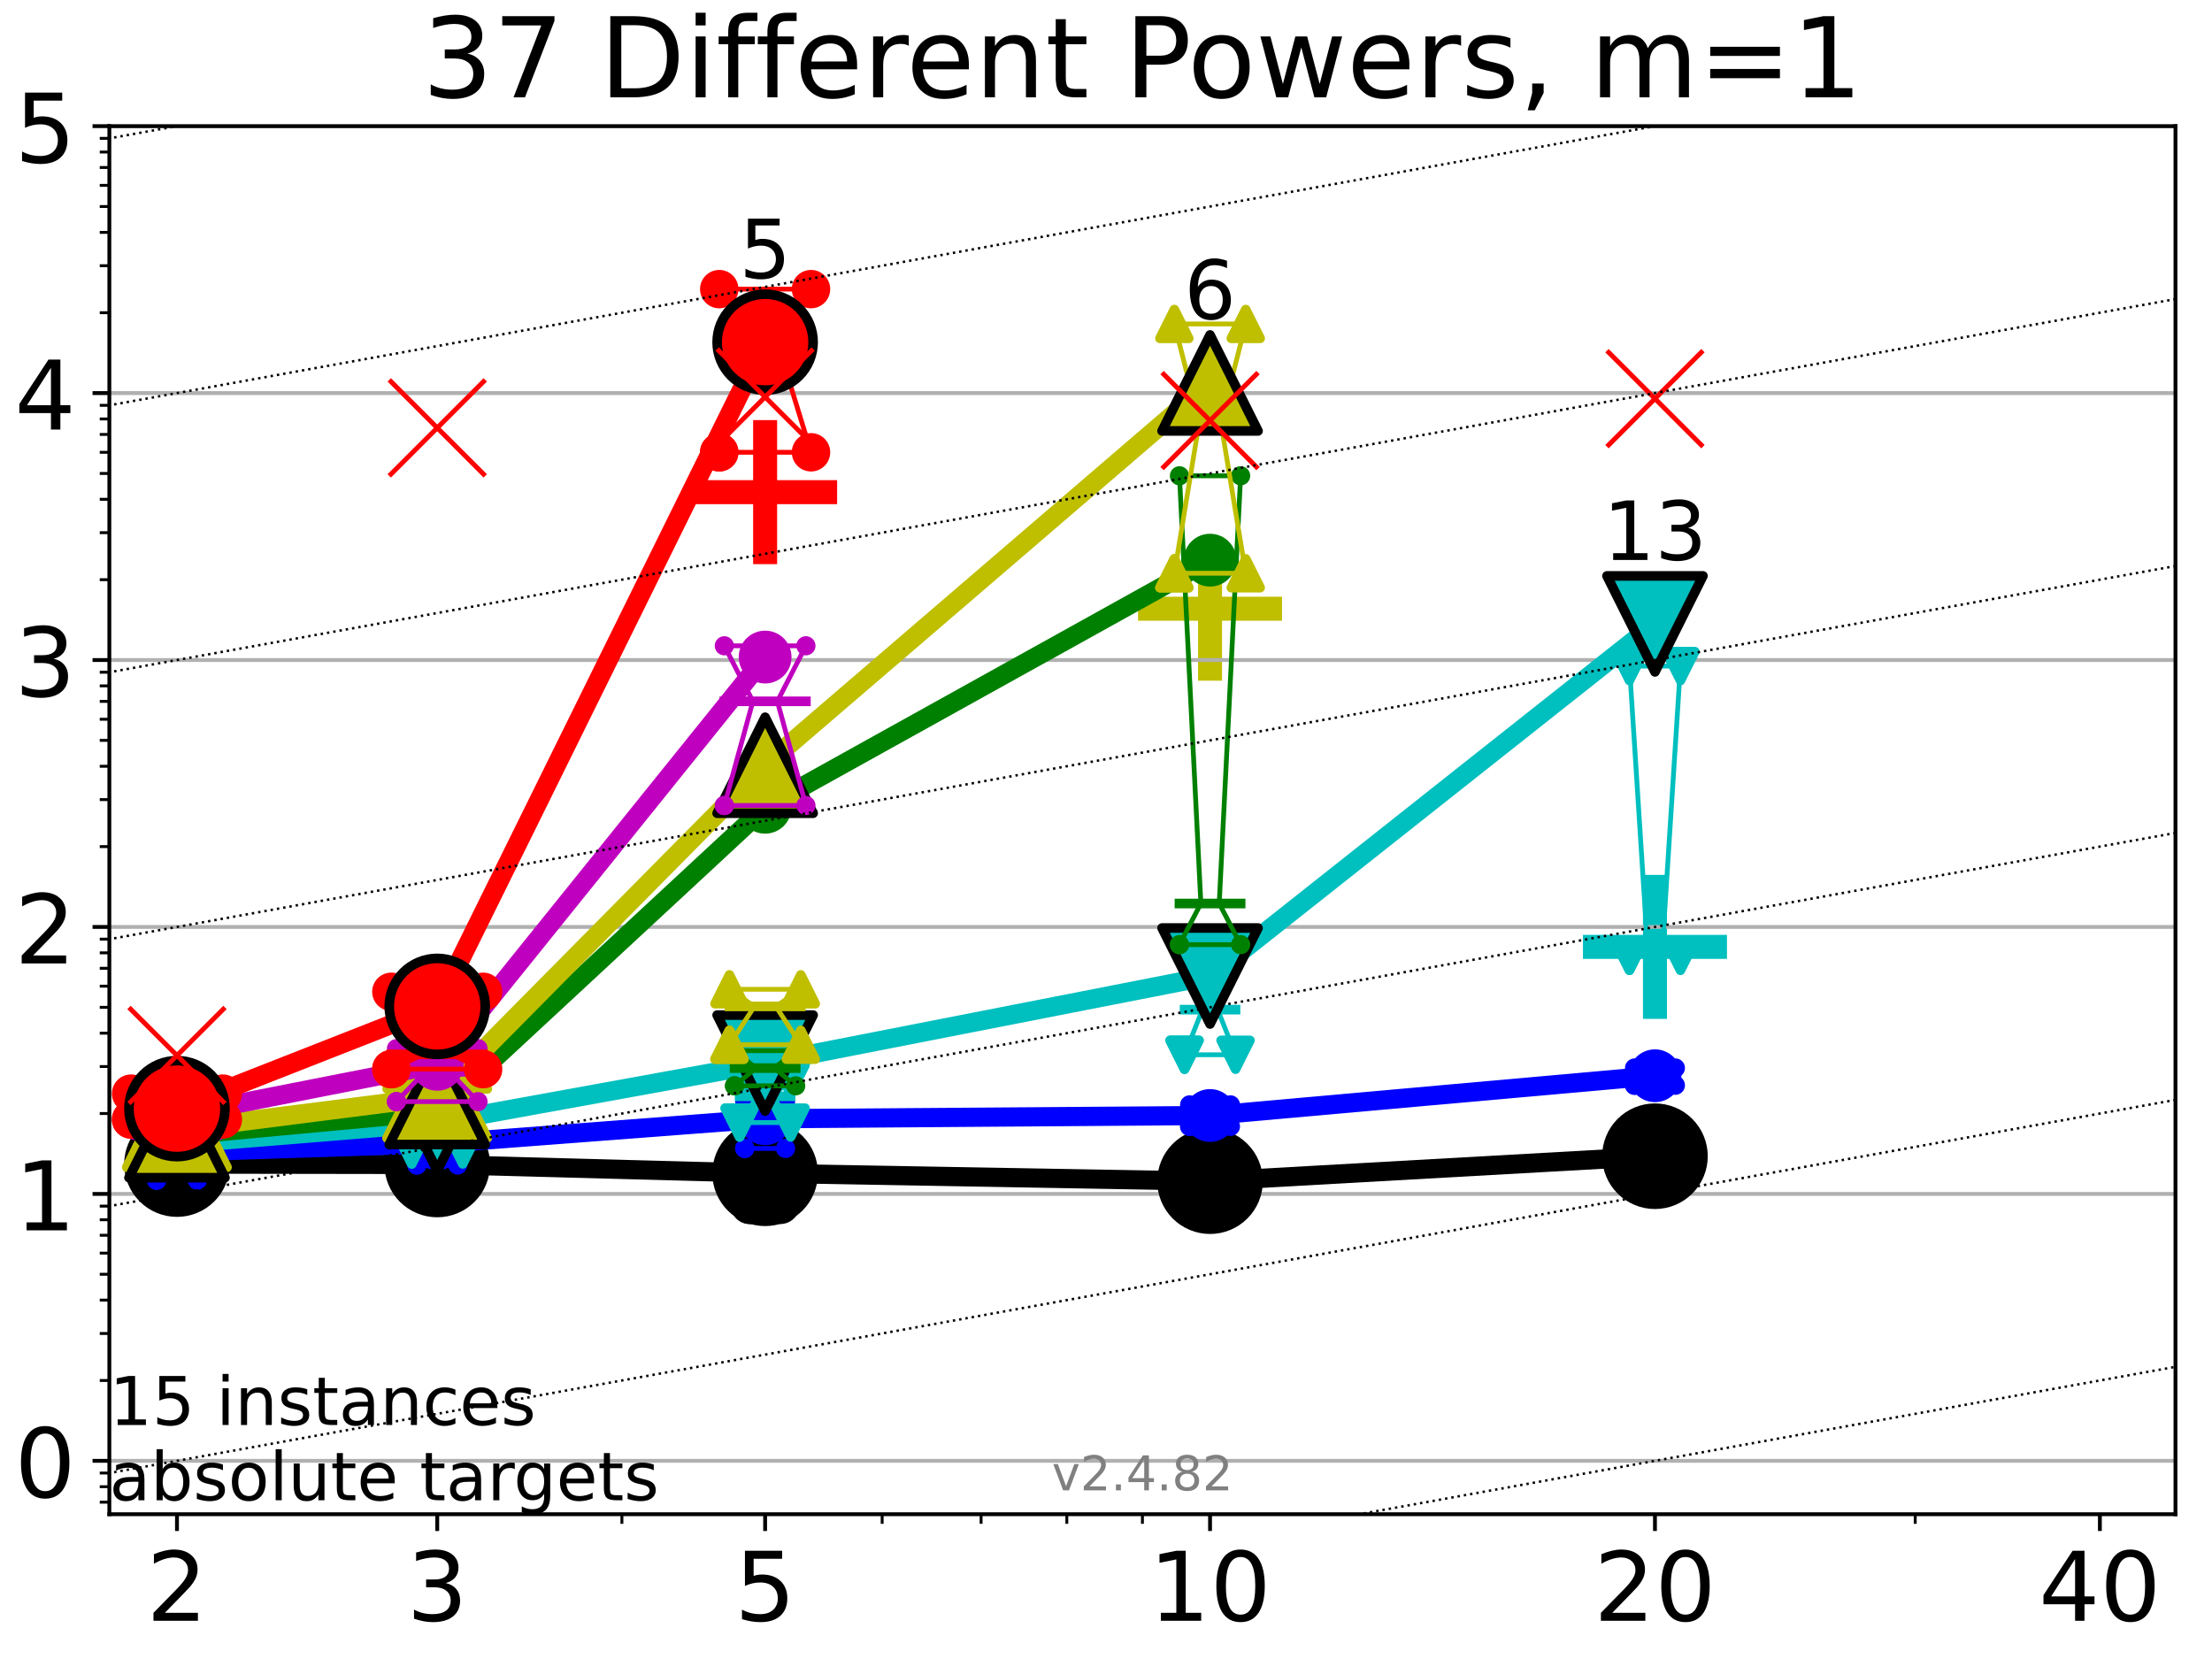 <?xml version="1.0" encoding="utf-8" standalone="no"?>
<!DOCTYPE svg PUBLIC "-//W3C//DTD SVG 1.1//EN"
  "http://www.w3.org/Graphics/SVG/1.1/DTD/svg11.dtd">
<!-- Created with matplotlib (https://matplotlib.org/) -->
<svg height="345.6pt" version="1.1" viewBox="0 0 460.8 345.6" width="460.8pt" xmlns="http://www.w3.org/2000/svg" xmlns:xlink="http://www.w3.org/1999/xlink">
 <defs>
  <style type="text/css">*{stroke-linecap:butt;stroke-linejoin:round;}</style>
 </defs>
 <g id="figure_1">
  <g id="patch_1">
   <path d="M 0 345.6 
L 460.8 345.6 
L 460.8 0 
L 0 0 
z
" style="fill:#ffffff;"/>
  </g>
  <g id="axes_1">
   <g id="patch_2">
    <path d="M 22.78 315.44 
L 453.192 315.44 
L 453.192 26.28 
L 22.78 26.28 
z
" style="fill:#ffffff;"/>
   </g>
   <g id="line2d_1">
    <defs>
     <path d="M -15 0 
L 15 0 
M 0 15 
L 0 -15 
" id="md02ab90c14" style="stroke:#00bfbf;stroke-width:5;"/>
    </defs>
    <g clip-path="url(#p2a338e5a5f)">
     <use style="fill:#00bfbf;stroke:#00bfbf;stroke-width:5;" x="344.758" xlink:href="#md02ab90c14" y="197.256"/>
    </g>
   </g>
   <g id="line2d_2">
    <defs>
     <path d="M -15 0 
L 15 0 
M 0 15 
L 0 -15 
" id="md3b39a4593" style="stroke:#bfbf00;stroke-width:5;"/>
    </defs>
    <g clip-path="url(#p2a338e5a5f)">
     <use style="fill:#bfbf00;stroke:#bfbf00;stroke-width:5;" x="252.074" xlink:href="#md3b39a4593" y="126.806"/>
    </g>
   </g>
   <g id="line2d_3">
    <defs>
     <path d="M -15 0 
L 15 0 
M 0 15 
L 0 -15 
" id="m143b50e29d" style="stroke:#ff0000;stroke-width:5;"/>
    </defs>
    <g clip-path="url(#p2a338e5a5f)">
     <use style="fill:#ff0000;stroke:#ff0000;stroke-width:5;" x="159.39" xlink:href="#m143b50e29d" y="102.521"/>
    </g>
   </g>
   <g id="matplotlib.axis_1">
    <g id="xtick_1">
     <g id="line2d_4">
      <defs>
       <path d="M 0 0 
L 0 3.5 
" id="mf2310f5745" style="stroke:#000000;stroke-width:0.8;"/>
      </defs>
      <g>
       <use style="stroke:#000000;stroke-width:0.8;" x="36.868" xlink:href="#mf2310f5745" y="315.44"/>
      </g>
     </g>
     <g id="text_1">
      <!-- 2 -->
      <g transform="translate(30.506 337.637)scale(0.2 -0.2)">
       <defs>
        <path d="M 19.188 8.297 
L 53.609 8.297 
L 53.609 0 
L 7.328 0 
L 7.328 8.297 
Q 12.938 14.109 22.625 23.891 
Q 32.328 33.688 34.812 36.531 
Q 39.547 41.844 41.422 45.531 
Q 43.312 49.219 43.312 52.781 
Q 43.312 58.594 39.234 62.25 
Q 35.156 65.922 28.609 65.922 
Q 23.969 65.922 18.812 64.312 
Q 13.672 62.703 7.812 59.422 
L 7.812 69.391 
Q 13.766 71.781 18.938 73 
Q 24.125 74.219 28.422 74.219 
Q 39.75 74.219 46.484 68.547 
Q 53.219 62.891 53.219 53.422 
Q 53.219 48.922 51.531 44.891 
Q 49.859 40.875 45.406 35.406 
Q 44.188 33.984 37.641 27.219 
Q 31.109 20.453 19.188 8.297 
z
" id="DejaVuSans-50"/>
       </defs>
       <use xlink:href="#DejaVuSans-50"/>
      </g>
     </g>
    </g>
    <g id="xtick_2">
     <g id="line2d_5">
      <g>
       <use style="stroke:#000000;stroke-width:0.8;" x="91.085" xlink:href="#mf2310f5745" y="315.44"/>
      </g>
     </g>
     <g id="text_2">
      <!-- 3 -->
      <g transform="translate(84.723 337.637)scale(0.2 -0.2)">
       <defs>
        <path d="M 40.578 39.312 
Q 47.656 37.797 51.625 33 
Q 55.609 28.219 55.609 21.188 
Q 55.609 10.406 48.188 4.484 
Q 40.766 -1.422 27.094 -1.422 
Q 22.516 -1.422 17.656 -0.516 
Q 12.797 0.391 7.625 2.203 
L 7.625 11.719 
Q 11.719 9.328 16.594 8.109 
Q 21.484 6.891 26.812 6.891 
Q 36.078 6.891 40.938 10.547 
Q 45.797 14.203 45.797 21.188 
Q 45.797 27.641 41.281 31.266 
Q 36.766 34.906 28.719 34.906 
L 20.219 34.906 
L 20.219 43.016 
L 29.109 43.016 
Q 36.375 43.016 40.234 45.922 
Q 44.094 48.828 44.094 54.297 
Q 44.094 59.906 40.109 62.906 
Q 36.141 65.922 28.719 65.922 
Q 24.656 65.922 20.016 65.031 
Q 15.375 64.156 9.812 62.312 
L 9.812 71.094 
Q 15.438 72.656 20.344 73.438 
Q 25.25 74.219 29.594 74.219 
Q 40.828 74.219 47.359 69.109 
Q 53.906 64.016 53.906 55.328 
Q 53.906 49.266 50.438 45.094 
Q 46.969 40.922 40.578 39.312 
z
" id="DejaVuSans-51"/>
       </defs>
       <use xlink:href="#DejaVuSans-51"/>
      </g>
     </g>
    </g>
    <g id="xtick_3">
     <g id="line2d_6">
      <g>
       <use style="stroke:#000000;stroke-width:0.8;" x="159.39" xlink:href="#mf2310f5745" y="315.44"/>
      </g>
     </g>
     <g id="text_3">
      <!-- 5 -->
      <g transform="translate(153.028 337.637)scale(0.2 -0.2)">
       <defs>
        <path d="M 10.797 72.906 
L 49.516 72.906 
L 49.516 64.594 
L 19.828 64.594 
L 19.828 46.734 
Q 21.969 47.469 24.109 47.828 
Q 26.266 48.188 28.422 48.188 
Q 40.625 48.188 47.75 41.5 
Q 54.891 34.812 54.891 23.391 
Q 54.891 11.625 47.562 5.094 
Q 40.234 -1.422 26.906 -1.422 
Q 22.312 -1.422 17.547 -0.641 
Q 12.797 0.141 7.719 1.703 
L 7.719 11.625 
Q 12.109 9.234 16.797 8.062 
Q 21.484 6.891 26.703 6.891 
Q 35.156 6.891 40.078 11.328 
Q 45.016 15.766 45.016 23.391 
Q 45.016 31 40.078 35.438 
Q 35.156 39.891 26.703 39.891 
Q 22.75 39.891 18.812 39.016 
Q 14.891 38.141 10.797 36.281 
z
" id="DejaVuSans-53"/>
       </defs>
       <use xlink:href="#DejaVuSans-53"/>
      </g>
     </g>
    </g>
    <g id="xtick_4">
     <g id="line2d_7">
      <g>
       <use style="stroke:#000000;stroke-width:0.8;" x="252.074" xlink:href="#mf2310f5745" y="315.44"/>
      </g>
     </g>
     <g id="text_4">
      <!-- 10 -->
      <g transform="translate(239.349 337.637)scale(0.2 -0.2)">
       <defs>
        <path d="M 12.406 8.297 
L 28.516 8.297 
L 28.516 63.922 
L 10.984 60.406 
L 10.984 69.391 
L 28.422 72.906 
L 38.281 72.906 
L 38.281 8.297 
L 54.391 8.297 
L 54.391 0 
L 12.406 0 
z
" id="DejaVuSans-49"/>
        <path d="M 31.781 66.406 
Q 24.172 66.406 20.328 58.906 
Q 16.5 51.422 16.5 36.375 
Q 16.5 21.391 20.328 13.891 
Q 24.172 6.391 31.781 6.391 
Q 39.453 6.391 43.281 13.891 
Q 47.125 21.391 47.125 36.375 
Q 47.125 51.422 43.281 58.906 
Q 39.453 66.406 31.781 66.406 
z
M 31.781 74.219 
Q 44.047 74.219 50.516 64.516 
Q 56.984 54.828 56.984 36.375 
Q 56.984 17.969 50.516 8.266 
Q 44.047 -1.422 31.781 -1.422 
Q 19.531 -1.422 13.062 8.266 
Q 6.594 17.969 6.594 36.375 
Q 6.594 54.828 13.062 64.516 
Q 19.531 74.219 31.781 74.219 
z
" id="DejaVuSans-48"/>
       </defs>
       <use xlink:href="#DejaVuSans-49"/>
       <use x="63.623" xlink:href="#DejaVuSans-48"/>
      </g>
     </g>
    </g>
    <g id="xtick_5">
     <g id="line2d_8">
      <g>
       <use style="stroke:#000000;stroke-width:0.8;" x="344.758" xlink:href="#mf2310f5745" y="315.44"/>
      </g>
     </g>
     <g id="text_5">
      <!-- 20 -->
      <g transform="translate(332.033 337.637)scale(0.2 -0.2)">
       <use xlink:href="#DejaVuSans-50"/>
       <use x="63.623" xlink:href="#DejaVuSans-48"/>
      </g>
     </g>
    </g>
    <g id="xtick_6">
     <g id="line2d_9">
      <g>
       <use style="stroke:#000000;stroke-width:0.8;" x="437.443" xlink:href="#mf2310f5745" y="315.44"/>
      </g>
     </g>
     <g id="text_6">
      <!-- 40 -->
      <g transform="translate(424.718 337.637)scale(0.2 -0.2)">
       <defs>
        <path d="M 37.797 64.312 
L 12.891 25.391 
L 37.797 25.391 
z
M 35.203 72.906 
L 47.609 72.906 
L 47.609 25.391 
L 58.016 25.391 
L 58.016 17.188 
L 47.609 17.188 
L 47.609 0 
L 37.797 0 
L 37.797 17.188 
L 4.891 17.188 
L 4.891 26.703 
z
" id="DejaVuSans-52"/>
       </defs>
       <use xlink:href="#DejaVuSans-52"/>
       <use x="63.623" xlink:href="#DejaVuSans-48"/>
      </g>
     </g>
    </g>
    <g id="xtick_7">
     <g id="line2d_10">
      <defs>
       <path d="M 0 0 
L 0 2 
" id="m548f91d730" style="stroke:#000000;stroke-width:0.6;"/>
      </defs>
      <g>
       <use style="stroke:#000000;stroke-width:0.6;" x="129.552" xlink:href="#m548f91d730" y="315.44"/>
      </g>
     </g>
    </g>
    <g id="xtick_8">
     <g id="line2d_11">
      <g>
       <use style="stroke:#000000;stroke-width:0.6;" x="183.769" xlink:href="#m548f91d730" y="315.44"/>
      </g>
     </g>
    </g>
    <g id="xtick_9">
     <g id="line2d_12">
      <g>
       <use style="stroke:#000000;stroke-width:0.6;" x="204.381" xlink:href="#m548f91d730" y="315.44"/>
      </g>
     </g>
    </g>
    <g id="xtick_10">
     <g id="line2d_13">
      <g>
       <use style="stroke:#000000;stroke-width:0.6;" x="222.237" xlink:href="#m548f91d730" y="315.44"/>
      </g>
     </g>
    </g>
    <g id="xtick_11">
     <g id="line2d_14">
      <g>
       <use style="stroke:#000000;stroke-width:0.6;" x="237.986" xlink:href="#m548f91d730" y="315.44"/>
      </g>
     </g>
    </g>
    <g id="xtick_12">
     <g id="line2d_15">
      <g>
       <use style="stroke:#000000;stroke-width:0.6;" x="398.975" xlink:href="#m548f91d730" y="315.44"/>
      </g>
     </g>
    </g>
   </g>
   <g id="matplotlib.axis_2">
    <g id="ytick_1">
     <g id="line2d_16">
      <path clip-path="url(#p2a338e5a5f)" d="M 22.78 304.318 
L 453.192 304.318 
" style="fill:none;stroke:#b0b0b0;stroke-linecap:square;stroke-width:0.8;"/>
     </g>
     <g id="line2d_17">
      <defs>
       <path d="M 0 0 
L -3.5 0 
" id="m4a8721e53f" style="stroke:#000000;stroke-width:0.8;"/>
      </defs>
      <g>
       <use style="stroke:#000000;stroke-width:0.8;" x="22.78" xlink:href="#m4a8721e53f" y="304.318"/>
      </g>
     </g>
     <g id="text_7">
      <!-- 0 -->
      <g transform="translate(3.055 311.917)scale(0.2 -0.2)">
       <use xlink:href="#DejaVuSans-48"/>
      </g>
     </g>
    </g>
    <g id="ytick_2">
     <g id="line2d_18">
      <path clip-path="url(#p2a338e5a5f)" d="M 22.78 248.711 
L 453.192 248.711 
" style="fill:none;stroke:#b0b0b0;stroke-linecap:square;stroke-width:0.8;"/>
     </g>
     <g id="line2d_19">
      <g>
       <use style="stroke:#000000;stroke-width:0.8;" x="22.78" xlink:href="#m4a8721e53f" y="248.711"/>
      </g>
     </g>
     <g id="text_8">
      <!-- 1 -->
      <g transform="translate(3.055 256.309)scale(0.2 -0.2)">
       <use xlink:href="#DejaVuSans-49"/>
      </g>
     </g>
    </g>
    <g id="ytick_3">
     <g id="line2d_20">
      <path clip-path="url(#p2a338e5a5f)" d="M 22.78 193.103 
L 453.192 193.103 
" style="fill:none;stroke:#b0b0b0;stroke-linecap:square;stroke-width:0.8;"/>
     </g>
     <g id="line2d_21">
      <g>
       <use style="stroke:#000000;stroke-width:0.8;" x="22.78" xlink:href="#m4a8721e53f" y="193.103"/>
      </g>
     </g>
     <g id="text_9">
      <!-- 2 -->
      <g transform="translate(3.055 200.702)scale(0.2 -0.2)">
       <use xlink:href="#DejaVuSans-50"/>
      </g>
     </g>
    </g>
    <g id="ytick_4">
     <g id="line2d_22">
      <path clip-path="url(#p2a338e5a5f)" d="M 22.78 137.495 
L 453.192 137.495 
" style="fill:none;stroke:#b0b0b0;stroke-linecap:square;stroke-width:0.8;"/>
     </g>
     <g id="line2d_23">
      <g>
       <use style="stroke:#000000;stroke-width:0.8;" x="22.78" xlink:href="#m4a8721e53f" y="137.495"/>
      </g>
     </g>
     <g id="text_10">
      <!-- 3 -->
      <g transform="translate(3.055 145.094)scale(0.2 -0.2)">
       <use xlink:href="#DejaVuSans-51"/>
      </g>
     </g>
    </g>
    <g id="ytick_5">
     <g id="line2d_24">
      <path clip-path="url(#p2a338e5a5f)" d="M 22.78 81.888 
L 453.192 81.888 
" style="fill:none;stroke:#b0b0b0;stroke-linecap:square;stroke-width:0.8;"/>
     </g>
     <g id="line2d_25">
      <g>
       <use style="stroke:#000000;stroke-width:0.8;" x="22.78" xlink:href="#m4a8721e53f" y="81.888"/>
      </g>
     </g>
     <g id="text_11">
      <!-- 4 -->
      <g transform="translate(3.055 89.486)scale(0.2 -0.2)">
       <use xlink:href="#DejaVuSans-52"/>
      </g>
     </g>
    </g>
    <g id="ytick_6">
     <g id="line2d_26">
      <path clip-path="url(#p2a338e5a5f)" d="M 22.78 26.28 
L 453.192 26.28 
" style="fill:none;stroke:#b0b0b0;stroke-linecap:square;stroke-width:0.8;"/>
     </g>
     <g id="line2d_27">
      <g>
       <use style="stroke:#000000;stroke-width:0.8;" x="22.78" xlink:href="#m4a8721e53f" y="26.28"/>
      </g>
     </g>
     <g id="text_12">
      <!-- 5 -->
      <g transform="translate(3.055 33.878)scale(0.2 -0.2)">
       <use xlink:href="#DejaVuSans-53"/>
      </g>
     </g>
    </g>
    <g id="ytick_7">
     <g id="line2d_28">
      <defs>
       <path d="M 0 0 
L -2 0 
" id="madfcd06c53" style="stroke:#000000;stroke-width:0.6;"/>
      </defs>
      <g>
       <use style="stroke:#000000;stroke-width:0.6;" x="22.78" xlink:href="#madfcd06c53" y="312.932"/>
      </g>
     </g>
    </g>
    <g id="ytick_8">
     <g id="line2d_29">
      <g>
       <use style="stroke:#000000;stroke-width:0.6;" x="22.78" xlink:href="#madfcd06c53" y="309.707"/>
      </g>
     </g>
    </g>
    <g id="ytick_9">
     <g id="line2d_30">
      <g>
       <use style="stroke:#000000;stroke-width:0.6;" x="22.78" xlink:href="#madfcd06c53" y="306.863"/>
      </g>
     </g>
    </g>
    <g id="ytick_10">
     <g id="line2d_31">
      <g>
       <use style="stroke:#000000;stroke-width:0.6;" x="22.78" xlink:href="#madfcd06c53" y="287.579"/>
      </g>
     </g>
    </g>
    <g id="ytick_11">
     <g id="line2d_32">
      <g>
       <use style="stroke:#000000;stroke-width:0.6;" x="22.78" xlink:href="#madfcd06c53" y="277.787"/>
      </g>
     </g>
    </g>
    <g id="ytick_12">
     <g id="line2d_33">
      <g>
       <use style="stroke:#000000;stroke-width:0.6;" x="22.78" xlink:href="#madfcd06c53" y="270.839"/>
      </g>
     </g>
    </g>
    <g id="ytick_13">
     <g id="line2d_34">
      <g>
       <use style="stroke:#000000;stroke-width:0.6;" x="22.78" xlink:href="#madfcd06c53" y="265.45"/>
      </g>
     </g>
    </g>
    <g id="ytick_14">
     <g id="line2d_35">
      <g>
       <use style="stroke:#000000;stroke-width:0.6;" x="22.78" xlink:href="#madfcd06c53" y="261.047"/>
      </g>
     </g>
    </g>
    <g id="ytick_15">
     <g id="line2d_36">
      <g>
       <use style="stroke:#000000;stroke-width:0.6;" x="22.78" xlink:href="#madfcd06c53" y="257.325"/>
      </g>
     </g>
    </g>
    <g id="ytick_16">
     <g id="line2d_37">
      <g>
       <use style="stroke:#000000;stroke-width:0.6;" x="22.78" xlink:href="#madfcd06c53" y="254.1"/>
      </g>
     </g>
    </g>
    <g id="ytick_17">
     <g id="line2d_38">
      <g>
       <use style="stroke:#000000;stroke-width:0.6;" x="22.78" xlink:href="#madfcd06c53" y="251.255"/>
      </g>
     </g>
    </g>
    <g id="ytick_18">
     <g id="line2d_39">
      <g>
       <use style="stroke:#000000;stroke-width:0.6;" x="22.78" xlink:href="#madfcd06c53" y="231.971"/>
      </g>
     </g>
    </g>
    <g id="ytick_19">
     <g id="line2d_40">
      <g>
       <use style="stroke:#000000;stroke-width:0.6;" x="22.78" xlink:href="#madfcd06c53" y="222.179"/>
      </g>
     </g>
    </g>
    <g id="ytick_20">
     <g id="line2d_41">
      <g>
       <use style="stroke:#000000;stroke-width:0.6;" x="22.78" xlink:href="#madfcd06c53" y="215.232"/>
      </g>
     </g>
    </g>
    <g id="ytick_21">
     <g id="line2d_42">
      <g>
       <use style="stroke:#000000;stroke-width:0.6;" x="22.78" xlink:href="#madfcd06c53" y="209.843"/>
      </g>
     </g>
    </g>
    <g id="ytick_22">
     <g id="line2d_43">
      <g>
       <use style="stroke:#000000;stroke-width:0.6;" x="22.78" xlink:href="#madfcd06c53" y="205.44"/>
      </g>
     </g>
    </g>
    <g id="ytick_23">
     <g id="line2d_44">
      <g>
       <use style="stroke:#000000;stroke-width:0.6;" x="22.78" xlink:href="#madfcd06c53" y="201.717"/>
      </g>
     </g>
    </g>
    <g id="ytick_24">
     <g id="line2d_45">
      <g>
       <use style="stroke:#000000;stroke-width:0.6;" x="22.78" xlink:href="#madfcd06c53" y="198.492"/>
      </g>
     </g>
    </g>
    <g id="ytick_25">
     <g id="line2d_46">
      <g>
       <use style="stroke:#000000;stroke-width:0.6;" x="22.78" xlink:href="#madfcd06c53" y="195.648"/>
      </g>
     </g>
    </g>
    <g id="ytick_26">
     <g id="line2d_47">
      <g>
       <use style="stroke:#000000;stroke-width:0.6;" x="22.78" xlink:href="#madfcd06c53" y="176.364"/>
      </g>
     </g>
    </g>
    <g id="ytick_27">
     <g id="line2d_48">
      <g>
       <use style="stroke:#000000;stroke-width:0.6;" x="22.78" xlink:href="#madfcd06c53" y="166.571"/>
      </g>
     </g>
    </g>
    <g id="ytick_28">
     <g id="line2d_49">
      <g>
       <use style="stroke:#000000;stroke-width:0.6;" x="22.78" xlink:href="#madfcd06c53" y="159.624"/>
      </g>
     </g>
    </g>
    <g id="ytick_29">
     <g id="line2d_50">
      <g>
       <use style="stroke:#000000;stroke-width:0.6;" x="22.78" xlink:href="#madfcd06c53" y="154.235"/>
      </g>
     </g>
    </g>
    <g id="ytick_30">
     <g id="line2d_51">
      <g>
       <use style="stroke:#000000;stroke-width:0.6;" x="22.78" xlink:href="#madfcd06c53" y="149.832"/>
      </g>
     </g>
    </g>
    <g id="ytick_31">
     <g id="line2d_52">
      <g>
       <use style="stroke:#000000;stroke-width:0.6;" x="22.78" xlink:href="#madfcd06c53" y="146.109"/>
      </g>
     </g>
    </g>
    <g id="ytick_32">
     <g id="line2d_53">
      <g>
       <use style="stroke:#000000;stroke-width:0.6;" x="22.78" xlink:href="#madfcd06c53" y="142.884"/>
      </g>
     </g>
    </g>
    <g id="ytick_33">
     <g id="line2d_54">
      <g>
       <use style="stroke:#000000;stroke-width:0.6;" x="22.78" xlink:href="#madfcd06c53" y="140.04"/>
      </g>
     </g>
    </g>
    <g id="ytick_34">
     <g id="line2d_55">
      <g>
       <use style="stroke:#000000;stroke-width:0.6;" x="22.78" xlink:href="#madfcd06c53" y="120.756"/>
      </g>
     </g>
    </g>
    <g id="ytick_35">
     <g id="line2d_56">
      <g>
       <use style="stroke:#000000;stroke-width:0.6;" x="22.78" xlink:href="#madfcd06c53" y="110.964"/>
      </g>
     </g>
    </g>
    <g id="ytick_36">
     <g id="line2d_57">
      <g>
       <use style="stroke:#000000;stroke-width:0.6;" x="22.78" xlink:href="#madfcd06c53" y="104.016"/>
      </g>
     </g>
    </g>
    <g id="ytick_37">
     <g id="line2d_58">
      <g>
       <use style="stroke:#000000;stroke-width:0.6;" x="22.78" xlink:href="#madfcd06c53" y="98.627"/>
      </g>
     </g>
    </g>
    <g id="ytick_38">
     <g id="line2d_59">
      <g>
       <use style="stroke:#000000;stroke-width:0.6;" x="22.78" xlink:href="#madfcd06c53" y="94.224"/>
      </g>
     </g>
    </g>
    <g id="ytick_39">
     <g id="line2d_60">
      <g>
       <use style="stroke:#000000;stroke-width:0.6;" x="22.78" xlink:href="#madfcd06c53" y="90.501"/>
      </g>
     </g>
    </g>
    <g id="ytick_40">
     <g id="line2d_61">
      <g>
       <use style="stroke:#000000;stroke-width:0.6;" x="22.78" xlink:href="#madfcd06c53" y="87.277"/>
      </g>
     </g>
    </g>
    <g id="ytick_41">
     <g id="line2d_62">
      <g>
       <use style="stroke:#000000;stroke-width:0.6;" x="22.78" xlink:href="#madfcd06c53" y="84.432"/>
      </g>
     </g>
    </g>
    <g id="ytick_42">
     <g id="line2d_63">
      <g>
       <use style="stroke:#000000;stroke-width:0.6;" x="22.78" xlink:href="#madfcd06c53" y="65.148"/>
      </g>
     </g>
    </g>
    <g id="ytick_43">
     <g id="line2d_64">
      <g>
       <use style="stroke:#000000;stroke-width:0.6;" x="22.78" xlink:href="#madfcd06c53" y="55.356"/>
      </g>
     </g>
    </g>
    <g id="ytick_44">
     <g id="line2d_65">
      <g>
       <use style="stroke:#000000;stroke-width:0.6;" x="22.78" xlink:href="#madfcd06c53" y="48.409"/>
      </g>
     </g>
    </g>
    <g id="ytick_45">
     <g id="line2d_66">
      <g>
       <use style="stroke:#000000;stroke-width:0.6;" x="22.78" xlink:href="#madfcd06c53" y="43.02"/>
      </g>
     </g>
    </g>
    <g id="ytick_46">
     <g id="line2d_67">
      <g>
       <use style="stroke:#000000;stroke-width:0.6;" x="22.78" xlink:href="#madfcd06c53" y="38.617"/>
      </g>
     </g>
    </g>
    <g id="ytick_47">
     <g id="line2d_68">
      <g>
       <use style="stroke:#000000;stroke-width:0.6;" x="22.78" xlink:href="#madfcd06c53" y="34.894"/>
      </g>
     </g>
    </g>
    <g id="ytick_48">
     <g id="line2d_69">
      <g>
       <use style="stroke:#000000;stroke-width:0.6;" x="22.78" xlink:href="#madfcd06c53" y="31.669"/>
      </g>
     </g>
    </g>
    <g id="ytick_49">
     <g id="line2d_70">
      <g>
       <use style="stroke:#000000;stroke-width:0.6;" x="22.78" xlink:href="#madfcd06c53" y="28.824"/>
      </g>
     </g>
    </g>
   </g>
   <g id="line2d_71">
    <path clip-path="url(#p2a338e5a5f)" d="M 33.682 246.409 
L 35.912 244.308 
L 33.682 239.737 
L 40.054 239.737 
L 37.824 244.308 
L 40.054 246.409 
L 33.682 246.409 
" style="fill:none;stroke:#000000;stroke-linecap:square;"/>
   </g>
   <g id="line2d_72">
    <path clip-path="url(#p2a338e5a5f)" d="M 33.682 246.409 
L 40.054 246.409 
L 40.054 239.737 
L 33.682 239.737 
L 33.682 246.409 
" style="fill:none;"/>
    <defs>
     <path d="M 0 3 
C 0.796 3 1.559 2.684 2.121 2.121 
C 2.684 1.559 3 0.796 3 0 
C 3 -0.796 2.684 -1.559 2.121 -2.121 
C 1.559 -2.684 0.796 -3 0 -3 
C -0.796 -3 -1.559 -2.684 -2.121 -2.121 
C -2.684 -1.559 -3 -0.796 -3 0 
C -3 0.796 -2.684 1.559 -2.121 2.121 
C -1.559 2.684 -0.796 3 0 3 
z
" id="m2ab0c3c083" style="stroke:#000000;stroke-width:2;"/>
    </defs>
    <g clip-path="url(#p2a338e5a5f)">
     <use style="stroke:#000000;stroke-width:2;" x="33.682" xlink:href="#m2ab0c3c083" y="246.409"/>
     <use style="stroke:#000000;stroke-width:2;" x="40.054" xlink:href="#m2ab0c3c083" y="246.409"/>
     <use style="stroke:#000000;stroke-width:2;" x="40.054" xlink:href="#m2ab0c3c083" y="239.737"/>
     <use style="stroke:#000000;stroke-width:2;" x="33.682" xlink:href="#m2ab0c3c083" y="239.737"/>
     <use style="stroke:#000000;stroke-width:2;" x="33.682" xlink:href="#m2ab0c3c083" y="246.409"/>
    </g>
   </g>
   <g id="line2d_73">
    <path clip-path="url(#p2a338e5a5f)" d="M 33.682 244.308 
L 40.054 244.308 
" style="fill:none;stroke:#000000;stroke-linecap:square;stroke-width:2;"/>
   </g>
   <g id="line2d_74">
    <path clip-path="url(#p2a338e5a5f)" d="M 87.899 247.152 
L 90.129 244.308 
L 87.899 239.737 
L 94.271 239.737 
L 92.041 244.308 
L 94.271 247.152 
L 87.899 247.152 
" style="fill:none;stroke:#000000;stroke-linecap:square;"/>
   </g>
   <g id="line2d_75">
    <path clip-path="url(#p2a338e5a5f)" d="M 87.899 247.152 
L 94.271 247.152 
L 94.271 239.737 
L 87.899 239.737 
L 87.899 247.152 
" style="fill:none;"/>
    <g clip-path="url(#p2a338e5a5f)">
     <use style="stroke:#000000;stroke-width:2;" x="87.899" xlink:href="#m2ab0c3c083" y="247.152"/>
     <use style="stroke:#000000;stroke-width:2;" x="94.271" xlink:href="#m2ab0c3c083" y="247.152"/>
     <use style="stroke:#000000;stroke-width:2;" x="94.271" xlink:href="#m2ab0c3c083" y="239.737"/>
     <use style="stroke:#000000;stroke-width:2;" x="87.899" xlink:href="#m2ab0c3c083" y="239.737"/>
     <use style="stroke:#000000;stroke-width:2;" x="87.899" xlink:href="#m2ab0c3c083" y="247.152"/>
    </g>
   </g>
   <g id="line2d_76">
    <path clip-path="url(#p2a338e5a5f)" d="M 87.899 244.308 
L 94.271 244.308 
" style="fill:none;stroke:#000000;stroke-linecap:square;stroke-width:2;"/>
   </g>
   <g id="line2d_77">
    <path clip-path="url(#p2a338e5a5f)" d="M 156.204 250.988 
L 158.434 243.516 
L 156.204 240.758 
L 162.576 240.758 
L 160.346 243.516 
L 162.576 250.988 
L 156.204 250.988 
" style="fill:none;stroke:#000000;stroke-linecap:square;"/>
   </g>
   <g id="line2d_78">
    <path clip-path="url(#p2a338e5a5f)" d="M 156.204 250.988 
L 162.576 250.988 
L 162.576 240.758 
L 156.204 240.758 
L 156.204 250.988 
" style="fill:none;"/>
    <g clip-path="url(#p2a338e5a5f)">
     <use style="stroke:#000000;stroke-width:2;" x="156.204" xlink:href="#m2ab0c3c083" y="250.988"/>
     <use style="stroke:#000000;stroke-width:2;" x="162.576" xlink:href="#m2ab0c3c083" y="250.988"/>
     <use style="stroke:#000000;stroke-width:2;" x="162.576" xlink:href="#m2ab0c3c083" y="240.758"/>
     <use style="stroke:#000000;stroke-width:2;" x="156.204" xlink:href="#m2ab0c3c083" y="240.758"/>
     <use style="stroke:#000000;stroke-width:2;" x="156.204" xlink:href="#m2ab0c3c083" y="250.988"/>
    </g>
   </g>
   <g id="line2d_79">
    <path clip-path="url(#p2a338e5a5f)" d="M 156.204 243.516 
L 162.576 243.516 
" style="fill:none;stroke:#000000;stroke-linecap:square;stroke-width:2;"/>
   </g>
   <g id="line2d_80">
    <path clip-path="url(#p2a338e5a5f)" d="M 248.888 249.076 
L 251.118 247.304 
L 248.888 243.322 
L 255.26 243.322 
L 253.03 247.304 
L 255.26 249.076 
L 248.888 249.076 
" style="fill:none;stroke:#000000;stroke-linecap:square;"/>
   </g>
   <g id="line2d_81">
    <path clip-path="url(#p2a338e5a5f)" d="M 248.888 249.076 
L 255.26 249.076 
L 255.26 243.322 
L 248.888 243.322 
L 248.888 249.076 
" style="fill:none;"/>
    <g clip-path="url(#p2a338e5a5f)">
     <use style="stroke:#000000;stroke-width:2;" x="248.888" xlink:href="#m2ab0c3c083" y="249.076"/>
     <use style="stroke:#000000;stroke-width:2;" x="255.26" xlink:href="#m2ab0c3c083" y="249.076"/>
     <use style="stroke:#000000;stroke-width:2;" x="255.26" xlink:href="#m2ab0c3c083" y="243.322"/>
     <use style="stroke:#000000;stroke-width:2;" x="248.888" xlink:href="#m2ab0c3c083" y="243.322"/>
     <use style="stroke:#000000;stroke-width:2;" x="248.888" xlink:href="#m2ab0c3c083" y="249.076"/>
    </g>
   </g>
   <g id="line2d_82">
    <path clip-path="url(#p2a338e5a5f)" d="M 248.888 247.304 
L 255.26 247.304 
" style="fill:none;stroke:#000000;stroke-linecap:square;stroke-width:2;"/>
   </g>
   <g id="line2d_83">
    <path clip-path="url(#p2a338e5a5f)" d="M 341.572 242.098 
L 343.803 240.932 
L 341.572 239.284 
L 347.945 239.284 
L 345.714 240.932 
L 347.945 242.098 
L 341.572 242.098 
" style="fill:none;stroke:#000000;stroke-linecap:square;"/>
   </g>
   <g id="line2d_84">
    <path clip-path="url(#p2a338e5a5f)" d="M 341.572 242.098 
L 347.945 242.098 
L 347.945 239.284 
L 341.572 239.284 
L 341.572 242.098 
" style="fill:none;"/>
    <g clip-path="url(#p2a338e5a5f)">
     <use style="stroke:#000000;stroke-width:2;" x="341.572" xlink:href="#m2ab0c3c083" y="242.098"/>
     <use style="stroke:#000000;stroke-width:2;" x="347.945" xlink:href="#m2ab0c3c083" y="242.098"/>
     <use style="stroke:#000000;stroke-width:2;" x="347.945" xlink:href="#m2ab0c3c083" y="239.284"/>
     <use style="stroke:#000000;stroke-width:2;" x="341.572" xlink:href="#m2ab0c3c083" y="239.284"/>
     <use style="stroke:#000000;stroke-width:2;" x="341.572" xlink:href="#m2ab0c3c083" y="242.098"/>
    </g>
   </g>
   <g id="line2d_85">
    <path clip-path="url(#p2a338e5a5f)" d="M 341.572 240.932 
L 347.945 240.932 
" style="fill:none;stroke:#000000;stroke-linecap:square;stroke-width:2;"/>
   </g>
   <g id="line2d_86">
    <path clip-path="url(#p2a338e5a5f)" d="M 36.868 242.499 
L 91.085 242.582 
" style="fill:none;stroke:#000000;stroke-linecap:square;stroke-width:4;"/>
   </g>
   <g id="line2d_87">
    <path clip-path="url(#p2a338e5a5f)" d="M 91.085 242.582 
L 159.39 244.415 
" style="fill:none;stroke:#000000;stroke-linecap:square;stroke-width:4;"/>
   </g>
   <g id="line2d_88">
    <path clip-path="url(#p2a338e5a5f)" d="M 159.39 244.415 
L 252.074 246.06 
" style="fill:none;stroke:#000000;stroke-linecap:square;stroke-width:4;"/>
   </g>
   <g id="line2d_89">
    <path clip-path="url(#p2a338e5a5f)" d="M 252.074 246.06 
L 344.758 240.863 
" style="fill:none;stroke:#000000;stroke-linecap:square;stroke-width:4;"/>
   </g>
   <g id="line2d_90">
    <path clip-path="url(#p2a338e5a5f)" d="M 36.868 242.499 
L 91.085 242.582 
L 159.39 244.415 
L 252.074 246.06 
L 344.758 240.863 
" style="fill:none;"/>
    <defs>
     <path d="M 0 10 
C 2.652 10 5.196 8.946 7.071 7.071 
C 8.946 5.196 10 2.652 10 0 
C 10 -2.652 8.946 -5.196 7.071 -7.071 
C 5.196 -8.946 2.652 -10 0 -10 
C -2.652 -10 -5.196 -8.946 -7.071 -7.071 
C -8.946 -5.196 -10 -2.652 -10 0 
C -10 2.652 -8.946 5.196 -7.071 7.071 
C -5.196 8.946 -2.652 10 0 10 
z
" id="m047db2a334" style="stroke:#000000;stroke-width:2;"/>
    </defs>
    <g clip-path="url(#p2a338e5a5f)">
     <use style="stroke:#000000;stroke-width:2;" x="36.868" xlink:href="#m047db2a334" y="242.499"/>
     <use style="stroke:#000000;stroke-width:2;" x="91.085" xlink:href="#m047db2a334" y="242.582"/>
     <use style="stroke:#000000;stroke-width:2;" x="159.39" xlink:href="#m047db2a334" y="244.415"/>
     <use style="stroke:#000000;stroke-width:2;" x="252.074" xlink:href="#m047db2a334" y="246.06"/>
     <use style="stroke:#000000;stroke-width:2;" x="344.758" xlink:href="#m047db2a334" y="240.863"/>
    </g>
   </g>
   <g id="line2d_91">
    <path clip-path="url(#p2a338e5a5f)" d="M 32.62 245.866 
L 35.594 242.375 
L 32.62 236.254 
L 41.116 236.254 
L 38.143 242.375 
L 41.116 245.866 
L 32.62 245.866 
" style="fill:none;stroke:#0000ff;stroke-linecap:square;"/>
   </g>
   <g id="line2d_92">
    <path clip-path="url(#p2a338e5a5f)" d="M 32.62 245.866 
L 41.116 245.866 
L 41.116 236.254 
L 32.62 236.254 
L 32.62 245.866 
" style="fill:none;"/>
    <defs>
     <path d="M 0 1.5 
C 0.398 1.5 0.779 1.342 1.061 1.061 
C 1.342 0.779 1.5 0.398 1.5 0 
C 1.5 -0.398 1.342 -0.779 1.061 -1.061 
C 0.779 -1.342 0.398 -1.5 0 -1.5 
C -0.398 -1.5 -0.779 -1.342 -1.061 -1.061 
C -1.342 -0.779 -1.5 -0.398 -1.5 0 
C -1.5 0.398 -1.342 0.779 -1.061 1.061 
C -0.779 1.342 -0.398 1.5 0 1.5 
z
" id="m51638cebd3" style="stroke:#0000ff;"/>
    </defs>
    <g clip-path="url(#p2a338e5a5f)">
     <use style="fill:#0000ff;stroke:#0000ff;" x="32.62" xlink:href="#m51638cebd3" y="245.866"/>
     <use style="fill:#0000ff;stroke:#0000ff;" x="41.116" xlink:href="#m51638cebd3" y="245.866"/>
     <use style="fill:#0000ff;stroke:#0000ff;" x="41.116" xlink:href="#m51638cebd3" y="236.254"/>
     <use style="fill:#0000ff;stroke:#0000ff;" x="32.62" xlink:href="#m51638cebd3" y="236.254"/>
     <use style="fill:#0000ff;stroke:#0000ff;" x="32.62" xlink:href="#m51638cebd3" y="245.866"/>
    </g>
   </g>
   <g id="line2d_93">
    <path clip-path="url(#p2a338e5a5f)" d="M 32.62 242.375 
L 41.116 242.375 
" style="fill:none;stroke:#0000ff;stroke-linecap:square;stroke-width:2;"/>
   </g>
   <g id="line2d_94">
    <path clip-path="url(#p2a338e5a5f)" d="M 86.837 242.686 
L 89.811 238.388 
L 86.837 236.617 
L 95.333 236.617 
L 92.359 238.388 
L 95.333 242.686 
L 86.837 242.686 
" style="fill:none;stroke:#0000ff;stroke-linecap:square;"/>
   </g>
   <g id="line2d_95">
    <path clip-path="url(#p2a338e5a5f)" d="M 86.837 242.686 
L 95.333 242.686 
L 95.333 236.617 
L 86.837 236.617 
L 86.837 242.686 
" style="fill:none;"/>
    <g clip-path="url(#p2a338e5a5f)">
     <use style="fill:#0000ff;stroke:#0000ff;" x="86.837" xlink:href="#m51638cebd3" y="242.686"/>
     <use style="fill:#0000ff;stroke:#0000ff;" x="95.333" xlink:href="#m51638cebd3" y="242.686"/>
     <use style="fill:#0000ff;stroke:#0000ff;" x="95.333" xlink:href="#m51638cebd3" y="236.617"/>
     <use style="fill:#0000ff;stroke:#0000ff;" x="86.837" xlink:href="#m51638cebd3" y="236.617"/>
     <use style="fill:#0000ff;stroke:#0000ff;" x="86.837" xlink:href="#m51638cebd3" y="242.686"/>
    </g>
   </g>
   <g id="line2d_96">
    <path clip-path="url(#p2a338e5a5f)" d="M 86.837 238.388 
L 95.333 238.388 
" style="fill:none;stroke:#0000ff;stroke-linecap:square;stroke-width:2;"/>
   </g>
   <g id="line2d_97">
    <path clip-path="url(#p2a338e5a5f)" d="M 155.142 239.243 
L 158.116 234.516 
L 155.142 229.451 
L 163.638 229.451 
L 160.665 234.516 
L 163.638 239.243 
L 155.142 239.243 
" style="fill:none;stroke:#0000ff;stroke-linecap:square;"/>
   </g>
   <g id="line2d_98">
    <path clip-path="url(#p2a338e5a5f)" d="M 155.142 239.243 
L 163.638 239.243 
L 163.638 229.451 
L 155.142 229.451 
L 155.142 239.243 
" style="fill:none;"/>
    <g clip-path="url(#p2a338e5a5f)">
     <use style="fill:#0000ff;stroke:#0000ff;" x="155.142" xlink:href="#m51638cebd3" y="239.243"/>
     <use style="fill:#0000ff;stroke:#0000ff;" x="163.638" xlink:href="#m51638cebd3" y="239.243"/>
     <use style="fill:#0000ff;stroke:#0000ff;" x="163.638" xlink:href="#m51638cebd3" y="229.451"/>
     <use style="fill:#0000ff;stroke:#0000ff;" x="155.142" xlink:href="#m51638cebd3" y="229.451"/>
     <use style="fill:#0000ff;stroke:#0000ff;" x="155.142" xlink:href="#m51638cebd3" y="239.243"/>
    </g>
   </g>
   <g id="line2d_99">
    <path clip-path="url(#p2a338e5a5f)" d="M 155.142 234.516 
L 163.638 234.516 
" style="fill:none;stroke:#0000ff;stroke-linecap:square;stroke-width:2;"/>
   </g>
   <g id="line2d_100">
    <path clip-path="url(#p2a338e5a5f)" d="M 247.826 234.65 
L 250.8 231.971 
L 247.826 230.169 
L 256.322 230.169 
L 253.349 231.971 
L 256.322 234.65 
L 247.826 234.65 
" style="fill:none;stroke:#0000ff;stroke-linecap:square;"/>
   </g>
   <g id="line2d_101">
    <path clip-path="url(#p2a338e5a5f)" d="M 247.826 234.65 
L 256.322 234.65 
L 256.322 230.169 
L 247.826 230.169 
L 247.826 234.65 
" style="fill:none;"/>
    <g clip-path="url(#p2a338e5a5f)">
     <use style="fill:#0000ff;stroke:#0000ff;" x="247.826" xlink:href="#m51638cebd3" y="234.65"/>
     <use style="fill:#0000ff;stroke:#0000ff;" x="256.322" xlink:href="#m51638cebd3" y="234.65"/>
     <use style="fill:#0000ff;stroke:#0000ff;" x="256.322" xlink:href="#m51638cebd3" y="230.169"/>
     <use style="fill:#0000ff;stroke:#0000ff;" x="247.826" xlink:href="#m51638cebd3" y="230.169"/>
     <use style="fill:#0000ff;stroke:#0000ff;" x="247.826" xlink:href="#m51638cebd3" y="234.65"/>
    </g>
   </g>
   <g id="line2d_102">
    <path clip-path="url(#p2a338e5a5f)" d="M 247.826 231.971 
L 256.322 231.971 
" style="fill:none;stroke:#0000ff;stroke-linecap:square;stroke-width:2;"/>
   </g>
   <g id="line2d_103">
    <path clip-path="url(#p2a338e5a5f)" d="M 340.51 226.08 
L 343.484 223.759 
L 340.51 222.483 
L 349.007 222.483 
L 346.033 223.759 
L 349.007 226.08 
L 340.51 226.08 
" style="fill:none;stroke:#0000ff;stroke-linecap:square;"/>
   </g>
   <g id="line2d_104">
    <path clip-path="url(#p2a338e5a5f)" d="M 340.51 226.08 
L 349.007 226.08 
L 349.007 222.483 
L 340.51 222.483 
L 340.51 226.08 
" style="fill:none;"/>
    <g clip-path="url(#p2a338e5a5f)">
     <use style="fill:#0000ff;stroke:#0000ff;" x="340.51" xlink:href="#m51638cebd3" y="226.08"/>
     <use style="fill:#0000ff;stroke:#0000ff;" x="349.007" xlink:href="#m51638cebd3" y="226.08"/>
     <use style="fill:#0000ff;stroke:#0000ff;" x="349.007" xlink:href="#m51638cebd3" y="222.483"/>
     <use style="fill:#0000ff;stroke:#0000ff;" x="340.51" xlink:href="#m51638cebd3" y="222.483"/>
     <use style="fill:#0000ff;stroke:#0000ff;" x="340.51" xlink:href="#m51638cebd3" y="226.08"/>
    </g>
   </g>
   <g id="line2d_105">
    <path clip-path="url(#p2a338e5a5f)" d="M 340.51 223.759 
L 349.007 223.759 
" style="fill:none;stroke:#0000ff;stroke-linecap:square;stroke-width:2;"/>
   </g>
   <g id="line2d_106">
    <path clip-path="url(#p2a338e5a5f)" d="M 36.868 240.017 
L 91.085 238.248 
" style="fill:none;stroke:#0000ff;stroke-linecap:square;stroke-width:4;"/>
   </g>
   <g id="line2d_107">
    <path clip-path="url(#p2a338e5a5f)" d="M 91.085 238.248 
L 159.39 233.058 
" style="fill:none;stroke:#0000ff;stroke-linecap:square;stroke-width:4;"/>
   </g>
   <g id="line2d_108">
    <path clip-path="url(#p2a338e5a5f)" d="M 159.39 233.058 
L 252.074 232.377 
" style="fill:none;stroke:#0000ff;stroke-linecap:square;stroke-width:4;"/>
   </g>
   <g id="line2d_109">
    <path clip-path="url(#p2a338e5a5f)" d="M 252.074 232.377 
L 344.758 224.1 
" style="fill:none;stroke:#0000ff;stroke-linecap:square;stroke-width:4;"/>
   </g>
   <g id="line2d_110">
    <path clip-path="url(#p2a338e5a5f)" d="M 36.868 240.017 
L 91.085 238.248 
L 159.39 233.058 
L 252.074 232.377 
L 344.758 224.1 
" style="fill:none;"/>
    <defs>
     <path d="M 0 5 
C 1.326 5 2.598 4.473 3.536 3.536 
C 4.473 2.598 5 1.326 5 0 
C 5 -1.326 4.473 -2.598 3.536 -3.536 
C 2.598 -4.473 1.326 -5 0 -5 
C -1.326 -5 -2.598 -4.473 -3.536 -3.536 
C -4.473 -2.598 -5 -1.326 -5 0 
C -5 1.326 -4.473 2.598 -3.536 3.536 
C -2.598 4.473 -1.326 5 0 5 
z
" id="m4a98b51498" style="stroke:#0000ff;"/>
    </defs>
    <g clip-path="url(#p2a338e5a5f)">
     <use style="fill:#0000ff;stroke:#0000ff;" x="36.868" xlink:href="#m4a98b51498" y="240.017"/>
     <use style="fill:#0000ff;stroke:#0000ff;" x="91.085" xlink:href="#m4a98b51498" y="238.248"/>
     <use style="fill:#0000ff;stroke:#0000ff;" x="159.39" xlink:href="#m4a98b51498" y="233.058"/>
     <use style="fill:#0000ff;stroke:#0000ff;" x="252.074" xlink:href="#m4a98b51498" y="232.377"/>
     <use style="fill:#0000ff;stroke:#0000ff;" x="344.758" xlink:href="#m4a98b51498" y="224.1"/>
    </g>
   </g>
   <g id="line2d_111">
    <path clip-path="url(#p2a338e5a5f)" d="M 31.558 241.915 
L 35.275 238.919 
L 31.558 236.254 
L 42.178 236.254 
L 38.461 238.919 
L 42.178 241.915 
L 31.558 241.915 
" style="fill:none;stroke:#00bfbf;stroke-linecap:square;"/>
   </g>
   <g id="line2d_112">
    <path clip-path="url(#p2a338e5a5f)" d="M 31.558 241.915 
L 42.178 241.915 
L 42.178 236.254 
L 31.558 236.254 
L 31.558 241.915 
" style="fill:none;"/>
    <defs>
     <path d="M -0 3 
L 3 -3 
L -3 -3 
z
" id="ma5da884c75" style="stroke:#00bfbf;stroke-linejoin:miter;stroke-width:2;"/>
    </defs>
    <g clip-path="url(#p2a338e5a5f)">
     <use style="fill:#00bfbf;stroke:#00bfbf;stroke-linejoin:miter;stroke-width:2;" x="31.558" xlink:href="#ma5da884c75" y="241.915"/>
     <use style="fill:#00bfbf;stroke:#00bfbf;stroke-linejoin:miter;stroke-width:2;" x="42.178" xlink:href="#ma5da884c75" y="241.915"/>
     <use style="fill:#00bfbf;stroke:#00bfbf;stroke-linejoin:miter;stroke-width:2;" x="42.178" xlink:href="#ma5da884c75" y="236.254"/>
     <use style="fill:#00bfbf;stroke:#00bfbf;stroke-linejoin:miter;stroke-width:2;" x="31.558" xlink:href="#ma5da884c75" y="236.254"/>
     <use style="fill:#00bfbf;stroke:#00bfbf;stroke-linejoin:miter;stroke-width:2;" x="31.558" xlink:href="#ma5da884c75" y="241.915"/>
    </g>
   </g>
   <g id="line2d_113">
    <path clip-path="url(#p2a338e5a5f)" d="M 31.558 238.919 
L 42.178 238.919 
" style="fill:none;stroke:#00bfbf;stroke-linecap:square;stroke-width:2;"/>
   </g>
   <g id="line2d_114">
    <path clip-path="url(#p2a338e5a5f)" d="M 85.775 239.461 
L 89.492 235.427 
L 85.775 230.413 
L 96.395 230.413 
L 92.678 235.427 
L 96.395 239.461 
L 85.775 239.461 
" style="fill:none;stroke:#00bfbf;stroke-linecap:square;"/>
   </g>
   <g id="line2d_115">
    <path clip-path="url(#p2a338e5a5f)" d="M 85.775 239.461 
L 96.395 239.461 
L 96.395 230.413 
L 85.775 230.413 
L 85.775 239.461 
" style="fill:none;"/>
    <g clip-path="url(#p2a338e5a5f)">
     <use style="fill:#00bfbf;stroke:#00bfbf;stroke-linejoin:miter;stroke-width:2;" x="85.775" xlink:href="#ma5da884c75" y="239.461"/>
     <use style="fill:#00bfbf;stroke:#00bfbf;stroke-linejoin:miter;stroke-width:2;" x="96.395" xlink:href="#ma5da884c75" y="239.461"/>
     <use style="fill:#00bfbf;stroke:#00bfbf;stroke-linejoin:miter;stroke-width:2;" x="96.395" xlink:href="#ma5da884c75" y="230.413"/>
     <use style="fill:#00bfbf;stroke:#00bfbf;stroke-linejoin:miter;stroke-width:2;" x="85.775" xlink:href="#ma5da884c75" y="230.413"/>
     <use style="fill:#00bfbf;stroke:#00bfbf;stroke-linejoin:miter;stroke-width:2;" x="85.775" xlink:href="#ma5da884c75" y="239.461"/>
    </g>
   </g>
   <g id="line2d_116">
    <path clip-path="url(#p2a338e5a5f)" d="M 85.775 235.427 
L 96.395 235.427 
" style="fill:none;stroke:#00bfbf;stroke-linecap:square;stroke-width:2;"/>
   </g>
   <g id="line2d_117">
    <path clip-path="url(#p2a338e5a5f)" d="M 154.08 233.854 
L 157.797 228.387 
L 154.08 224.903 
L 164.7 224.903 
L 160.983 228.387 
L 164.7 233.854 
L 154.08 233.854 
" style="fill:none;stroke:#00bfbf;stroke-linecap:square;"/>
   </g>
   <g id="line2d_118">
    <path clip-path="url(#p2a338e5a5f)" d="M 154.08 233.854 
L 164.7 233.854 
L 164.7 224.903 
L 154.08 224.903 
L 154.08 233.854 
" style="fill:none;"/>
    <g clip-path="url(#p2a338e5a5f)">
     <use style="fill:#00bfbf;stroke:#00bfbf;stroke-linejoin:miter;stroke-width:2;" x="154.08" xlink:href="#ma5da884c75" y="233.854"/>
     <use style="fill:#00bfbf;stroke:#00bfbf;stroke-linejoin:miter;stroke-width:2;" x="164.7" xlink:href="#ma5da884c75" y="233.854"/>
     <use style="fill:#00bfbf;stroke:#00bfbf;stroke-linejoin:miter;stroke-width:2;" x="164.7" xlink:href="#ma5da884c75" y="224.903"/>
     <use style="fill:#00bfbf;stroke:#00bfbf;stroke-linejoin:miter;stroke-width:2;" x="154.08" xlink:href="#ma5da884c75" y="224.903"/>
     <use style="fill:#00bfbf;stroke:#00bfbf;stroke-linejoin:miter;stroke-width:2;" x="154.08" xlink:href="#ma5da884c75" y="233.854"/>
    </g>
   </g>
   <g id="line2d_119">
    <path clip-path="url(#p2a338e5a5f)" d="M 154.08 228.387 
L 164.7 228.387 
" style="fill:none;stroke:#00bfbf;stroke-linecap:square;stroke-width:2;"/>
   </g>
   <g id="line2d_120">
    <path clip-path="url(#p2a338e5a5f)" d="M 246.764 219.731 
L 250.481 210.331 
L 246.764 197.647 
L 257.384 197.647 
L 253.667 210.331 
L 257.384 219.731 
L 246.764 219.731 
" style="fill:none;stroke:#00bfbf;stroke-linecap:square;"/>
   </g>
   <g id="line2d_121">
    <path clip-path="url(#p2a338e5a5f)" d="M 246.764 219.731 
L 257.384 219.731 
L 257.384 197.647 
L 246.764 197.647 
L 246.764 219.731 
" style="fill:none;"/>
    <g clip-path="url(#p2a338e5a5f)">
     <use style="fill:#00bfbf;stroke:#00bfbf;stroke-linejoin:miter;stroke-width:2;" x="246.764" xlink:href="#ma5da884c75" y="219.731"/>
     <use style="fill:#00bfbf;stroke:#00bfbf;stroke-linejoin:miter;stroke-width:2;" x="257.384" xlink:href="#ma5da884c75" y="219.731"/>
     <use style="fill:#00bfbf;stroke:#00bfbf;stroke-linejoin:miter;stroke-width:2;" x="257.384" xlink:href="#ma5da884c75" y="197.647"/>
     <use style="fill:#00bfbf;stroke:#00bfbf;stroke-linejoin:miter;stroke-width:2;" x="246.764" xlink:href="#ma5da884c75" y="197.647"/>
     <use style="fill:#00bfbf;stroke:#00bfbf;stroke-linejoin:miter;stroke-width:2;" x="246.764" xlink:href="#ma5da884c75" y="219.731"/>
    </g>
   </g>
   <g id="line2d_122">
    <path clip-path="url(#p2a338e5a5f)" d="M 246.764 210.331 
L 257.384 210.331 
" style="fill:none;stroke:#00bfbf;stroke-linecap:square;stroke-width:2;"/>
   </g>
   <g id="line2d_123">
    <path clip-path="url(#p2a338e5a5f)" d="M 339.448 199.127 
L 343.165 196.633 
L 339.448 138.756 
L 350.069 138.756 
L 346.352 196.633 
L 350.069 199.127 
L 339.448 199.127 
" style="fill:none;stroke:#00bfbf;stroke-linecap:square;"/>
   </g>
   <g id="line2d_124">
    <path clip-path="url(#p2a338e5a5f)" d="M 339.448 199.127 
L 350.069 199.127 
L 350.069 138.756 
L 339.448 138.756 
L 339.448 199.127 
" style="fill:none;"/>
    <g clip-path="url(#p2a338e5a5f)">
     <use style="fill:#00bfbf;stroke:#00bfbf;stroke-linejoin:miter;stroke-width:2;" x="339.448" xlink:href="#ma5da884c75" y="199.127"/>
     <use style="fill:#00bfbf;stroke:#00bfbf;stroke-linejoin:miter;stroke-width:2;" x="350.069" xlink:href="#ma5da884c75" y="199.127"/>
     <use style="fill:#00bfbf;stroke:#00bfbf;stroke-linejoin:miter;stroke-width:2;" x="350.069" xlink:href="#ma5da884c75" y="138.756"/>
     <use style="fill:#00bfbf;stroke:#00bfbf;stroke-linejoin:miter;stroke-width:2;" x="339.448" xlink:href="#ma5da884c75" y="138.756"/>
     <use style="fill:#00bfbf;stroke:#00bfbf;stroke-linejoin:miter;stroke-width:2;" x="339.448" xlink:href="#ma5da884c75" y="199.127"/>
    </g>
   </g>
   <g id="line2d_125">
    <path clip-path="url(#p2a338e5a5f)" d="M 339.448 196.633 
L 350.069 196.633 
" style="fill:none;stroke:#00bfbf;stroke-linecap:square;stroke-width:2;"/>
   </g>
   <g id="line2d_126">
    <path clip-path="url(#p2a338e5a5f)" d="M 36.868 238.283 
L 91.085 233.868 
" style="fill:none;stroke:#00bfbf;stroke-linecap:square;stroke-width:4;"/>
   </g>
   <g id="line2d_127">
    <path clip-path="url(#p2a338e5a5f)" d="M 91.085 233.868 
L 159.39 221.46 
" style="fill:none;stroke:#00bfbf;stroke-linecap:square;stroke-width:4;"/>
   </g>
   <g id="line2d_128">
    <path clip-path="url(#p2a338e5a5f)" d="M 159.39 221.46 
L 252.074 203.319 
" style="fill:none;stroke:#00bfbf;stroke-linecap:square;stroke-width:4;"/>
   </g>
   <g id="line2d_129">
    <path clip-path="url(#p2a338e5a5f)" d="M 252.074 203.319 
L 344.758 129.972 
" style="fill:none;stroke:#00bfbf;stroke-linecap:square;stroke-width:4;"/>
   </g>
   <g id="line2d_130">
    <path clip-path="url(#p2a338e5a5f)" d="M 36.868 238.283 
L 91.085 233.868 
L 159.39 221.46 
L 252.074 203.319 
L 344.758 129.972 
" style="fill:none;"/>
    <defs>
     <path d="M -0 10 
L 10 -10 
L -10 -10 
z
" id="me86766bc99" style="stroke:#000000;stroke-linejoin:miter;stroke-width:2;"/>
    </defs>
    <g clip-path="url(#p2a338e5a5f)">
     <use style="fill:#00bfbf;stroke:#000000;stroke-linejoin:miter;stroke-width:2;" x="36.868" xlink:href="#me86766bc99" y="238.283"/>
     <use style="fill:#00bfbf;stroke:#000000;stroke-linejoin:miter;stroke-width:2;" x="91.085" xlink:href="#me86766bc99" y="233.868"/>
     <use style="fill:#00bfbf;stroke:#000000;stroke-linejoin:miter;stroke-width:2;" x="159.39" xlink:href="#me86766bc99" y="221.46"/>
     <use style="fill:#00bfbf;stroke:#000000;stroke-linejoin:miter;stroke-width:2;" x="252.074" xlink:href="#me86766bc99" y="203.319"/>
     <use style="fill:#00bfbf;stroke:#000000;stroke-linejoin:miter;stroke-width:2;" x="344.758" xlink:href="#me86766bc99" y="129.972"/>
    </g>
   </g>
   <g id="line2d_131">
    <path clip-path="url(#p2a338e5a5f)" d="M 30.496 241.915 
L 34.957 237.36 
L 30.496 234.516 
L 43.24 234.516 
L 38.78 237.36 
L 43.24 241.915 
L 30.496 241.915 
" style="fill:none;stroke:#008000;stroke-linecap:square;"/>
   </g>
   <g id="line2d_132">
    <path clip-path="url(#p2a338e5a5f)" d="M 30.496 241.915 
L 43.24 241.915 
L 43.24 234.516 
L 30.496 234.516 
L 30.496 241.915 
" style="fill:none;"/>
    <defs>
     <path d="M 0 1.5 
C 0.398 1.5 0.779 1.342 1.061 1.061 
C 1.342 0.779 1.5 0.398 1.5 0 
C 1.5 -0.398 1.342 -0.779 1.061 -1.061 
C 0.779 -1.342 0.398 -1.5 0 -1.5 
C -0.398 -1.5 -0.779 -1.342 -1.061 -1.061 
C -1.342 -0.779 -1.5 -0.398 -1.5 0 
C -1.5 0.398 -1.342 0.779 -1.061 1.061 
C -0.779 1.342 -0.398 1.5 0 1.5 
z
" id="mff4a2a4548" style="stroke:#008000;"/>
    </defs>
    <g clip-path="url(#p2a338e5a5f)">
     <use style="fill:#008000;stroke:#008000;" x="30.496" xlink:href="#mff4a2a4548" y="241.915"/>
     <use style="fill:#008000;stroke:#008000;" x="43.24" xlink:href="#mff4a2a4548" y="241.915"/>
     <use style="fill:#008000;stroke:#008000;" x="43.24" xlink:href="#mff4a2a4548" y="234.516"/>
     <use style="fill:#008000;stroke:#008000;" x="30.496" xlink:href="#mff4a2a4548" y="234.516"/>
     <use style="fill:#008000;stroke:#008000;" x="30.496" xlink:href="#mff4a2a4548" y="241.915"/>
    </g>
   </g>
   <g id="line2d_133">
    <path clip-path="url(#p2a338e5a5f)" d="M 30.496 237.36 
L 43.24 237.36 
" style="fill:none;stroke:#008000;stroke-linecap:square;stroke-width:2;"/>
   </g>
   <g id="line2d_134">
    <path clip-path="url(#p2a338e5a5f)" d="M 84.713 237.36 
L 89.173 232.79 
L 84.713 227.736 
L 97.457 227.736 
L 92.997 232.79 
L 97.457 237.36 
L 84.713 237.36 
" style="fill:none;stroke:#008000;stroke-linecap:square;"/>
   </g>
   <g id="line2d_135">
    <path clip-path="url(#p2a338e5a5f)" d="M 84.713 237.36 
L 97.457 237.36 
L 97.457 227.736 
L 84.713 227.736 
L 84.713 237.36 
" style="fill:none;"/>
    <g clip-path="url(#p2a338e5a5f)">
     <use style="fill:#008000;stroke:#008000;" x="84.713" xlink:href="#mff4a2a4548" y="237.36"/>
     <use style="fill:#008000;stroke:#008000;" x="97.457" xlink:href="#mff4a2a4548" y="237.36"/>
     <use style="fill:#008000;stroke:#008000;" x="97.457" xlink:href="#mff4a2a4548" y="227.736"/>
     <use style="fill:#008000;stroke:#008000;" x="84.713" xlink:href="#mff4a2a4548" y="227.736"/>
     <use style="fill:#008000;stroke:#008000;" x="84.713" xlink:href="#mff4a2a4548" y="237.36"/>
    </g>
   </g>
   <g id="line2d_136">
    <path clip-path="url(#p2a338e5a5f)" d="M 84.713 232.79 
L 97.457 232.79 
" style="fill:none;stroke:#008000;stroke-linecap:square;stroke-width:2;"/>
   </g>
   <g id="line2d_137">
    <path clip-path="url(#p2a338e5a5f)" d="M 153.018 226.199 
L 157.478 222.503 
L 153.018 218.874 
L 165.762 218.874 
L 161.302 222.503 
L 165.762 226.199 
L 153.018 226.199 
" style="fill:none;stroke:#008000;stroke-linecap:square;"/>
   </g>
   <g id="line2d_138">
    <path clip-path="url(#p2a338e5a5f)" d="M 153.018 226.199 
L 165.762 226.199 
L 165.762 218.874 
L 153.018 218.874 
L 153.018 226.199 
" style="fill:none;"/>
    <g clip-path="url(#p2a338e5a5f)">
     <use style="fill:#008000;stroke:#008000;" x="153.018" xlink:href="#mff4a2a4548" y="226.199"/>
     <use style="fill:#008000;stroke:#008000;" x="165.762" xlink:href="#mff4a2a4548" y="226.199"/>
     <use style="fill:#008000;stroke:#008000;" x="165.762" xlink:href="#mff4a2a4548" y="218.874"/>
     <use style="fill:#008000;stroke:#008000;" x="153.018" xlink:href="#mff4a2a4548" y="218.874"/>
     <use style="fill:#008000;stroke:#008000;" x="153.018" xlink:href="#mff4a2a4548" y="226.199"/>
    </g>
   </g>
   <g id="line2d_139">
    <path clip-path="url(#p2a338e5a5f)" d="M 153.018 222.503 
L 165.762 222.503 
" style="fill:none;stroke:#008000;stroke-linecap:square;stroke-width:2;"/>
   </g>
   <g id="line2d_140">
    <path clip-path="url(#p2a338e5a5f)" d="M 245.702 196.788 
L 250.163 188.222 
L 245.702 99.114 
L 258.446 99.114 
L 253.986 188.222 
L 258.446 196.788 
L 245.702 196.788 
" style="fill:none;stroke:#008000;stroke-linecap:square;"/>
   </g>
   <g id="line2d_141">
    <path clip-path="url(#p2a338e5a5f)" d="M 245.702 196.788 
L 258.446 196.788 
L 258.446 99.114 
L 245.702 99.114 
L 245.702 196.788 
" style="fill:none;"/>
    <g clip-path="url(#p2a338e5a5f)">
     <use style="fill:#008000;stroke:#008000;" x="245.702" xlink:href="#mff4a2a4548" y="196.788"/>
     <use style="fill:#008000;stroke:#008000;" x="258.446" xlink:href="#mff4a2a4548" y="196.788"/>
     <use style="fill:#008000;stroke:#008000;" x="258.446" xlink:href="#mff4a2a4548" y="99.114"/>
     <use style="fill:#008000;stroke:#008000;" x="245.702" xlink:href="#mff4a2a4548" y="99.114"/>
     <use style="fill:#008000;stroke:#008000;" x="245.702" xlink:href="#mff4a2a4548" y="196.788"/>
    </g>
   </g>
   <g id="line2d_142">
    <path clip-path="url(#p2a338e5a5f)" d="M 245.702 188.222 
L 258.446 188.222 
" style="fill:none;stroke:#008000;stroke-linecap:square;stroke-width:2;"/>
   </g>
   <g id="line2d_143">
    <path clip-path="url(#p2a338e5a5f)" d="M 36.868 236.568 
L 91.085 231.546 
" style="fill:none;stroke:#008000;stroke-linecap:square;stroke-width:4;"/>
   </g>
   <g id="line2d_144">
    <path clip-path="url(#p2a338e5a5f)" d="M 91.085 231.546 
L 159.39 168.168 
" style="fill:none;stroke:#008000;stroke-linecap:square;stroke-width:4;"/>
   </g>
   <g id="line2d_145">
    <path clip-path="url(#p2a338e5a5f)" d="M 159.39 168.168 
L 252.074 116.691 
" style="fill:none;stroke:#008000;stroke-linecap:square;stroke-width:4;"/>
   </g>
   <g id="line2d_146">
    <path clip-path="url(#p2a338e5a5f)" d="M 36.868 236.568 
L 91.085 231.546 
L 159.39 168.168 
L 252.074 116.691 
" style="fill:none;"/>
    <defs>
     <path d="M 0 5 
C 1.326 5 2.598 4.473 3.536 3.536 
C 4.473 2.598 5 1.326 5 0 
C 5 -1.326 4.473 -2.598 3.536 -3.536 
C 2.598 -4.473 1.326 -5 0 -5 
C -1.326 -5 -2.598 -4.473 -3.536 -3.536 
C -4.473 -2.598 -5 -1.326 -5 0 
C -5 1.326 -4.473 2.598 -3.536 3.536 
C -2.598 4.473 -1.326 5 0 5 
z
" id="m3699f11f59" style="stroke:#008000;"/>
    </defs>
    <g clip-path="url(#p2a338e5a5f)">
     <use style="fill:#008000;stroke:#008000;" x="36.868" xlink:href="#m3699f11f59" y="236.568"/>
     <use style="fill:#008000;stroke:#008000;" x="91.085" xlink:href="#m3699f11f59" y="231.546"/>
     <use style="fill:#008000;stroke:#008000;" x="159.39" xlink:href="#m3699f11f59" y="168.168"/>
     <use style="fill:#008000;stroke:#008000;" x="252.074" xlink:href="#m3699f11f59" y="116.691"/>
    </g>
   </g>
   <g id="line2d_147">
    <path clip-path="url(#p2a338e5a5f)" d="M 29.434 240.157 
L 34.638 235.896 
L 29.434 231.671 
L 44.303 231.671 
L 39.099 235.896 
L 44.303 240.157 
L 29.434 240.157 
" style="fill:none;stroke:#bfbf00;stroke-linecap:square;"/>
   </g>
   <g id="line2d_148">
    <path clip-path="url(#p2a338e5a5f)" d="M 29.434 240.157 
L 44.303 240.157 
L 44.303 231.671 
L 29.434 231.671 
L 29.434 240.157 
" style="fill:none;"/>
    <defs>
     <path d="M 0 -3 
L -3 3 
L 3 3 
z
" id="m043a9e7460" style="stroke:#bfbf00;stroke-linejoin:miter;stroke-width:2;"/>
    </defs>
    <g clip-path="url(#p2a338e5a5f)">
     <use style="fill:#bfbf00;stroke:#bfbf00;stroke-linejoin:miter;stroke-width:2;" x="29.434" xlink:href="#m043a9e7460" y="240.157"/>
     <use style="fill:#bfbf00;stroke:#bfbf00;stroke-linejoin:miter;stroke-width:2;" x="44.303" xlink:href="#m043a9e7460" y="240.157"/>
     <use style="fill:#bfbf00;stroke:#bfbf00;stroke-linejoin:miter;stroke-width:2;" x="44.303" xlink:href="#m043a9e7460" y="231.671"/>
     <use style="fill:#bfbf00;stroke:#bfbf00;stroke-linejoin:miter;stroke-width:2;" x="29.434" xlink:href="#m043a9e7460" y="231.671"/>
     <use style="fill:#bfbf00;stroke:#bfbf00;stroke-linejoin:miter;stroke-width:2;" x="29.434" xlink:href="#m043a9e7460" y="240.157"/>
    </g>
   </g>
   <g id="line2d_149">
    <path clip-path="url(#p2a338e5a5f)" d="M 29.434 235.896 
L 44.303 235.896 
" style="fill:none;stroke:#bfbf00;stroke-linecap:square;stroke-width:2;"/>
   </g>
   <g id="line2d_150">
    <path clip-path="url(#p2a338e5a5f)" d="M 83.651 234.073 
L 88.855 228.248 
L 83.651 223.845 
L 98.519 223.845 
L 93.315 228.248 
L 98.519 234.073 
L 83.651 234.073 
" style="fill:none;stroke:#bfbf00;stroke-linecap:square;"/>
   </g>
   <g id="line2d_151">
    <path clip-path="url(#p2a338e5a5f)" d="M 83.651 234.073 
L 98.519 234.073 
L 98.519 223.845 
L 83.651 223.845 
L 83.651 234.073 
" style="fill:none;"/>
    <g clip-path="url(#p2a338e5a5f)">
     <use style="fill:#bfbf00;stroke:#bfbf00;stroke-linejoin:miter;stroke-width:2;" x="83.651" xlink:href="#m043a9e7460" y="234.073"/>
     <use style="fill:#bfbf00;stroke:#bfbf00;stroke-linejoin:miter;stroke-width:2;" x="98.519" xlink:href="#m043a9e7460" y="234.073"/>
     <use style="fill:#bfbf00;stroke:#bfbf00;stroke-linejoin:miter;stroke-width:2;" x="98.519" xlink:href="#m043a9e7460" y="223.845"/>
     <use style="fill:#bfbf00;stroke:#bfbf00;stroke-linejoin:miter;stroke-width:2;" x="83.651" xlink:href="#m043a9e7460" y="223.845"/>
     <use style="fill:#bfbf00;stroke:#bfbf00;stroke-linejoin:miter;stroke-width:2;" x="83.651" xlink:href="#m043a9e7460" y="234.073"/>
    </g>
   </g>
   <g id="line2d_152">
    <path clip-path="url(#p2a338e5a5f)" d="M 83.651 228.248 
L 98.519 228.248 
" style="fill:none;stroke:#bfbf00;stroke-linecap:square;stroke-width:2;"/>
   </g>
   <g id="line2d_153">
    <path clip-path="url(#p2a338e5a5f)" d="M 151.956 217.642 
L 157.16 209.65 
L 151.956 206.092 
L 166.824 206.092 
L 161.62 209.65 
L 166.824 217.642 
L 151.956 217.642 
" style="fill:none;stroke:#bfbf00;stroke-linecap:square;"/>
   </g>
   <g id="line2d_154">
    <path clip-path="url(#p2a338e5a5f)" d="M 151.956 217.642 
L 166.824 217.642 
L 166.824 206.092 
L 151.956 206.092 
L 151.956 217.642 
" style="fill:none;"/>
    <g clip-path="url(#p2a338e5a5f)">
     <use style="fill:#bfbf00;stroke:#bfbf00;stroke-linejoin:miter;stroke-width:2;" x="151.956" xlink:href="#m043a9e7460" y="217.642"/>
     <use style="fill:#bfbf00;stroke:#bfbf00;stroke-linejoin:miter;stroke-width:2;" x="166.824" xlink:href="#m043a9e7460" y="217.642"/>
     <use style="fill:#bfbf00;stroke:#bfbf00;stroke-linejoin:miter;stroke-width:2;" x="166.824" xlink:href="#m043a9e7460" y="206.092"/>
     <use style="fill:#bfbf00;stroke:#bfbf00;stroke-linejoin:miter;stroke-width:2;" x="151.956" xlink:href="#m043a9e7460" y="206.092"/>
     <use style="fill:#bfbf00;stroke:#bfbf00;stroke-linejoin:miter;stroke-width:2;" x="151.956" xlink:href="#m043a9e7460" y="217.642"/>
    </g>
   </g>
   <g id="line2d_155">
    <path clip-path="url(#p2a338e5a5f)" d="M 151.956 209.65 
L 166.824 209.65 
" style="fill:none;stroke:#bfbf00;stroke-linecap:square;stroke-width:2;"/>
   </g>
   <g id="line2d_156">
    <path clip-path="url(#p2a338e5a5f)" d="M 244.64 119.424 
L 249.844 87.86 
L 244.64 67.484 
L 259.509 67.484 
L 254.305 87.86 
L 259.509 119.424 
L 244.64 119.424 
" style="fill:none;stroke:#bfbf00;stroke-linecap:square;"/>
   </g>
   <g id="line2d_157">
    <path clip-path="url(#p2a338e5a5f)" d="M 244.64 119.424 
L 259.509 119.424 
L 259.509 67.484 
L 244.64 67.484 
L 244.64 119.424 
" style="fill:none;"/>
    <g clip-path="url(#p2a338e5a5f)">
     <use style="fill:#bfbf00;stroke:#bfbf00;stroke-linejoin:miter;stroke-width:2;" x="244.64" xlink:href="#m043a9e7460" y="119.424"/>
     <use style="fill:#bfbf00;stroke:#bfbf00;stroke-linejoin:miter;stroke-width:2;" x="259.509" xlink:href="#m043a9e7460" y="119.424"/>
     <use style="fill:#bfbf00;stroke:#bfbf00;stroke-linejoin:miter;stroke-width:2;" x="259.509" xlink:href="#m043a9e7460" y="67.484"/>
     <use style="fill:#bfbf00;stroke:#bfbf00;stroke-linejoin:miter;stroke-width:2;" x="244.64" xlink:href="#m043a9e7460" y="67.484"/>
     <use style="fill:#bfbf00;stroke:#bfbf00;stroke-linejoin:miter;stroke-width:2;" x="244.64" xlink:href="#m043a9e7460" y="119.424"/>
    </g>
   </g>
   <g id="line2d_158">
    <path clip-path="url(#p2a338e5a5f)" d="M 244.64 87.86 
L 259.509 87.86 
" style="fill:none;stroke:#bfbf00;stroke-linecap:square;stroke-width:2;"/>
   </g>
   <g id="line2d_159">
    <path clip-path="url(#p2a338e5a5f)" d="M 36.868 235.334 
L 91.085 228.433 
" style="fill:none;stroke:#bfbf00;stroke-linecap:square;stroke-width:4;"/>
   </g>
   <g id="line2d_160">
    <path clip-path="url(#p2a338e5a5f)" d="M 91.085 228.433 
L 159.39 159.412 
" style="fill:none;stroke:#bfbf00;stroke-linecap:square;stroke-width:4;"/>
   </g>
   <g id="line2d_161">
    <path clip-path="url(#p2a338e5a5f)" d="M 159.39 159.412 
L 252.074 79.774 
" style="fill:none;stroke:#bfbf00;stroke-linecap:square;stroke-width:4;"/>
   </g>
   <g id="line2d_162">
    <path clip-path="url(#p2a338e5a5f)" d="M 36.868 235.334 
L 91.085 228.433 
L 159.39 159.412 
L 252.074 79.774 
" style="fill:none;"/>
    <defs>
     <path d="M 0 -10 
L -10 10 
L 10 10 
z
" id="m4c5ce85c46" style="stroke:#000000;stroke-linejoin:miter;stroke-width:2;"/>
    </defs>
    <g clip-path="url(#p2a338e5a5f)">
     <use style="fill:#bfbf00;stroke:#000000;stroke-linejoin:miter;stroke-width:2;" x="36.868" xlink:href="#m4c5ce85c46" y="235.334"/>
     <use style="fill:#bfbf00;stroke:#000000;stroke-linejoin:miter;stroke-width:2;" x="91.085" xlink:href="#m4c5ce85c46" y="228.433"/>
     <use style="fill:#bfbf00;stroke:#000000;stroke-linejoin:miter;stroke-width:2;" x="159.39" xlink:href="#m4c5ce85c46" y="159.412"/>
     <use style="fill:#bfbf00;stroke:#000000;stroke-linejoin:miter;stroke-width:2;" x="252.074" xlink:href="#m4c5ce85c46" y="79.774"/>
    </g>
   </g>
   <g id="line2d_163">
    <path clip-path="url(#p2a338e5a5f)" d="M 28.372 235.543 
L 34.319 231.971 
L 28.372 229.945 
L 45.365 229.945 
L 39.417 231.971 
L 45.365 235.543 
L 28.372 235.543 
" style="fill:none;stroke:#bf00bf;stroke-linecap:square;"/>
   </g>
   <g id="line2d_164">
    <path clip-path="url(#p2a338e5a5f)" d="M 28.372 235.543 
L 45.365 235.543 
L 45.365 229.945 
L 28.372 229.945 
L 28.372 235.543 
" style="fill:none;"/>
    <defs>
     <path d="M 0 1.5 
C 0.398 1.5 0.779 1.342 1.061 1.061 
C 1.342 0.779 1.5 0.398 1.5 0 
C 1.5 -0.398 1.342 -0.779 1.061 -1.061 
C 0.779 -1.342 0.398 -1.5 0 -1.5 
C -0.398 -1.5 -0.779 -1.342 -1.061 -1.061 
C -1.342 -0.779 -1.5 -0.398 -1.5 0 
C -1.5 0.398 -1.342 0.779 -1.061 1.061 
C -0.779 1.342 -0.398 1.5 0 1.5 
z
" id="m0d1b802c58" style="stroke:#bf00bf;"/>
    </defs>
    <g clip-path="url(#p2a338e5a5f)">
     <use style="fill:#bf00bf;stroke:#bf00bf;" x="28.372" xlink:href="#m0d1b802c58" y="235.543"/>
     <use style="fill:#bf00bf;stroke:#bf00bf;" x="45.365" xlink:href="#m0d1b802c58" y="235.543"/>
     <use style="fill:#bf00bf;stroke:#bf00bf;" x="45.365" xlink:href="#m0d1b802c58" y="229.945"/>
     <use style="fill:#bf00bf;stroke:#bf00bf;" x="28.372" xlink:href="#m0d1b802c58" y="229.945"/>
     <use style="fill:#bf00bf;stroke:#bf00bf;" x="28.372" xlink:href="#m0d1b802c58" y="235.543"/>
    </g>
   </g>
   <g id="line2d_165">
    <path clip-path="url(#p2a338e5a5f)" d="M 28.372 231.971 
L 45.365 231.971 
" style="fill:none;stroke:#bf00bf;stroke-linecap:square;stroke-width:2;"/>
   </g>
   <g id="line2d_166">
    <path clip-path="url(#p2a338e5a5f)" d="M 82.589 229.487 
L 88.536 223.277 
L 82.589 218.456 
L 99.581 218.456 
L 93.634 223.277 
L 99.581 229.487 
L 82.589 229.487 
" style="fill:none;stroke:#bf00bf;stroke-linecap:square;"/>
   </g>
   <g id="line2d_167">
    <path clip-path="url(#p2a338e5a5f)" d="M 82.589 229.487 
L 99.581 229.487 
L 99.581 218.456 
L 82.589 218.456 
L 82.589 229.487 
" style="fill:none;"/>
    <g clip-path="url(#p2a338e5a5f)">
     <use style="fill:#bf00bf;stroke:#bf00bf;" x="82.589" xlink:href="#m0d1b802c58" y="229.487"/>
     <use style="fill:#bf00bf;stroke:#bf00bf;" x="99.581" xlink:href="#m0d1b802c58" y="229.487"/>
     <use style="fill:#bf00bf;stroke:#bf00bf;" x="99.581" xlink:href="#m0d1b802c58" y="218.456"/>
     <use style="fill:#bf00bf;stroke:#bf00bf;" x="82.589" xlink:href="#m0d1b802c58" y="218.456"/>
     <use style="fill:#bf00bf;stroke:#bf00bf;" x="82.589" xlink:href="#m0d1b802c58" y="229.487"/>
    </g>
   </g>
   <g id="line2d_168">
    <path clip-path="url(#p2a338e5a5f)" d="M 82.589 223.277 
L 99.581 223.277 
" style="fill:none;stroke:#bf00bf;stroke-linecap:square;stroke-width:2;"/>
   </g>
   <g id="line2d_169">
    <path clip-path="url(#p2a338e5a5f)" d="M 150.894 167.802 
L 156.841 146.102 
L 150.894 134.531 
L 167.886 134.531 
L 161.939 146.102 
L 167.886 167.802 
L 150.894 167.802 
" style="fill:none;stroke:#bf00bf;stroke-linecap:square;"/>
   </g>
   <g id="line2d_170">
    <path clip-path="url(#p2a338e5a5f)" d="M 150.894 167.802 
L 167.886 167.802 
L 167.886 134.531 
L 150.894 134.531 
L 150.894 167.802 
" style="fill:none;"/>
    <g clip-path="url(#p2a338e5a5f)">
     <use style="fill:#bf00bf;stroke:#bf00bf;" x="150.894" xlink:href="#m0d1b802c58" y="167.802"/>
     <use style="fill:#bf00bf;stroke:#bf00bf;" x="167.886" xlink:href="#m0d1b802c58" y="167.802"/>
     <use style="fill:#bf00bf;stroke:#bf00bf;" x="167.886" xlink:href="#m0d1b802c58" y="134.531"/>
     <use style="fill:#bf00bf;stroke:#bf00bf;" x="150.894" xlink:href="#m0d1b802c58" y="134.531"/>
     <use style="fill:#bf00bf;stroke:#bf00bf;" x="150.894" xlink:href="#m0d1b802c58" y="167.802"/>
    </g>
   </g>
   <g id="line2d_171">
    <path clip-path="url(#p2a338e5a5f)" d="M 150.894 146.102 
L 167.886 146.102 
" style="fill:none;stroke:#bf00bf;stroke-linecap:square;stroke-width:2;"/>
   </g>
   <g id="line2d_172">
    <path clip-path="url(#p2a338e5a5f)" d="M 36.868 232.377 
L 91.085 221.718 
" style="fill:none;stroke:#bf00bf;stroke-linecap:square;stroke-width:4;"/>
   </g>
   <g id="line2d_173">
    <path clip-path="url(#p2a338e5a5f)" d="M 91.085 221.718 
L 159.39 136.877 
" style="fill:none;stroke:#bf00bf;stroke-linecap:square;stroke-width:4;"/>
   </g>
   <g id="line2d_174">
    <path clip-path="url(#p2a338e5a5f)" d="M 36.868 232.377 
L 91.085 221.718 
L 159.39 136.877 
" style="fill:none;"/>
    <defs>
     <path d="M 0 5 
C 1.326 5 2.598 4.473 3.536 3.536 
C 4.473 2.598 5 1.326 5 0 
C 5 -1.326 4.473 -2.598 3.536 -3.536 
C 2.598 -4.473 1.326 -5 0 -5 
C -1.326 -5 -2.598 -4.473 -3.536 -3.536 
C -4.473 -2.598 -5 -1.326 -5 0 
C -5 1.326 -4.473 2.598 -3.536 3.536 
C -2.598 4.473 -1.326 5 0 5 
z
" id="m025c9da8f5" style="stroke:#bf00bf;"/>
    </defs>
    <g clip-path="url(#p2a338e5a5f)">
     <use style="fill:#bf00bf;stroke:#bf00bf;" x="36.868" xlink:href="#m025c9da8f5" y="232.377"/>
     <use style="fill:#bf00bf;stroke:#bf00bf;" x="91.085" xlink:href="#m025c9da8f5" y="221.718"/>
     <use style="fill:#bf00bf;stroke:#bf00bf;" x="159.39" xlink:href="#m025c9da8f5" y="136.877"/>
    </g>
   </g>
   <g id="line2d_175">
    <path clip-path="url(#p2a338e5a5f)" d="M 27.31 233.21 
L 34.001 230.793 
L 27.31 227.821 
L 46.427 227.821 
L 39.736 230.793 
L 46.427 233.21 
L 27.31 233.21 
" style="fill:none;stroke:#ff0000;stroke-linecap:square;"/>
   </g>
   <g id="line2d_176">
    <path clip-path="url(#p2a338e5a5f)" d="M 27.31 233.21 
L 46.427 233.21 
L 46.427 227.821 
L 27.31 227.821 
L 27.31 233.21 
" style="fill:none;"/>
    <defs>
     <path d="M 0 3 
C 0.796 3 1.559 2.684 2.121 2.121 
C 2.684 1.559 3 0.796 3 0 
C 3 -0.796 2.684 -1.559 2.121 -2.121 
C 1.559 -2.684 0.796 -3 0 -3 
C -0.796 -3 -1.559 -2.684 -2.121 -2.121 
C -2.684 -1.559 -3 -0.796 -3 0 
C -3 0.796 -2.684 1.559 -2.121 2.121 
C -1.559 2.684 -0.796 3 0 3 
z
" id="m68ebc0797f" style="stroke:#ff0000;stroke-width:2;"/>
    </defs>
    <g clip-path="url(#p2a338e5a5f)">
     <use style="fill:#ff0000;stroke:#ff0000;stroke-width:2;" x="27.31" xlink:href="#m68ebc0797f" y="233.21"/>
     <use style="fill:#ff0000;stroke:#ff0000;stroke-width:2;" x="46.427" xlink:href="#m68ebc0797f" y="233.21"/>
     <use style="fill:#ff0000;stroke:#ff0000;stroke-width:2;" x="46.427" xlink:href="#m68ebc0797f" y="227.821"/>
     <use style="fill:#ff0000;stroke:#ff0000;stroke-width:2;" x="27.31" xlink:href="#m68ebc0797f" y="227.821"/>
     <use style="fill:#ff0000;stroke:#ff0000;stroke-width:2;" x="27.31" xlink:href="#m68ebc0797f" y="233.21"/>
    </g>
   </g>
   <g id="line2d_177">
    <path clip-path="url(#p2a338e5a5f)" d="M 27.31 230.793 
L 46.427 230.793 
" style="fill:none;stroke:#ff0000;stroke-linecap:square;stroke-width:2;"/>
   </g>
   <g id="line2d_178">
    <path clip-path="url(#p2a338e5a5f)" d="M 81.527 222.722 
L 88.218 219.635 
L 81.527 206.608 
L 100.643 206.608 
L 93.953 219.635 
L 100.643 222.722 
L 81.527 222.722 
" style="fill:none;stroke:#ff0000;stroke-linecap:square;"/>
   </g>
   <g id="line2d_179">
    <path clip-path="url(#p2a338e5a5f)" d="M 81.527 222.722 
L 100.643 222.722 
L 100.643 206.608 
L 81.527 206.608 
L 81.527 222.722 
" style="fill:none;"/>
    <g clip-path="url(#p2a338e5a5f)">
     <use style="fill:#ff0000;stroke:#ff0000;stroke-width:2;" x="81.527" xlink:href="#m68ebc0797f" y="222.722"/>
     <use style="fill:#ff0000;stroke:#ff0000;stroke-width:2;" x="100.643" xlink:href="#m68ebc0797f" y="222.722"/>
     <use style="fill:#ff0000;stroke:#ff0000;stroke-width:2;" x="100.643" xlink:href="#m68ebc0797f" y="206.608"/>
     <use style="fill:#ff0000;stroke:#ff0000;stroke-width:2;" x="81.527" xlink:href="#m68ebc0797f" y="206.608"/>
     <use style="fill:#ff0000;stroke:#ff0000;stroke-width:2;" x="81.527" xlink:href="#m68ebc0797f" y="222.722"/>
    </g>
   </g>
   <g id="line2d_180">
    <path clip-path="url(#p2a338e5a5f)" d="M 81.527 219.635 
L 100.643 219.635 
" style="fill:none;stroke:#ff0000;stroke-linecap:square;stroke-width:2;"/>
   </g>
   <g id="line2d_181">
    <path clip-path="url(#p2a338e5a5f)" d="M 149.832 94.221 
L 156.523 72.431 
L 149.832 60.229 
L 168.948 60.229 
L 162.258 72.431 
L 168.948 94.221 
L 149.832 94.221 
" style="fill:none;stroke:#ff0000;stroke-linecap:square;"/>
   </g>
   <g id="line2d_182">
    <path clip-path="url(#p2a338e5a5f)" d="M 149.832 94.221 
L 168.948 94.221 
L 168.948 60.229 
L 149.832 60.229 
L 149.832 94.221 
" style="fill:none;"/>
    <g clip-path="url(#p2a338e5a5f)">
     <use style="fill:#ff0000;stroke:#ff0000;stroke-width:2;" x="149.832" xlink:href="#m68ebc0797f" y="94.221"/>
     <use style="fill:#ff0000;stroke:#ff0000;stroke-width:2;" x="168.948" xlink:href="#m68ebc0797f" y="94.221"/>
     <use style="fill:#ff0000;stroke:#ff0000;stroke-width:2;" x="168.948" xlink:href="#m68ebc0797f" y="60.229"/>
     <use style="fill:#ff0000;stroke:#ff0000;stroke-width:2;" x="149.832" xlink:href="#m68ebc0797f" y="60.229"/>
     <use style="fill:#ff0000;stroke:#ff0000;stroke-width:2;" x="149.832" xlink:href="#m68ebc0797f" y="94.221"/>
    </g>
   </g>
   <g id="line2d_183">
    <path clip-path="url(#p2a338e5a5f)" d="M 149.832 72.431 
L 168.948 72.431 
" style="fill:none;stroke:#ff0000;stroke-linecap:square;stroke-width:2;"/>
   </g>
   <g id="line2d_184">
    <path clip-path="url(#p2a338e5a5f)" d="M 36.868 230.947 
L 91.085 209.65 
" style="fill:none;stroke:#ff0000;stroke-linecap:square;stroke-width:4;"/>
   </g>
   <g id="line2d_185">
    <path clip-path="url(#p2a338e5a5f)" d="M 91.085 209.65 
L 159.39 71.276 
" style="fill:none;stroke:#ff0000;stroke-linecap:square;stroke-width:4;"/>
   </g>
   <g id="line2d_186">
    <path clip-path="url(#p2a338e5a5f)" d="M 36.868 230.947 
L 91.085 209.65 
L 159.39 71.276 
" style="fill:none;"/>
    <defs>
     <path d="M 0 10 
C 2.652 10 5.196 8.946 7.071 7.071 
C 8.946 5.196 10 2.652 10 0 
C 10 -2.652 8.946 -5.196 7.071 -7.071 
C 5.196 -8.946 2.652 -10 0 -10 
C -2.652 -10 -5.196 -8.946 -7.071 -7.071 
C -8.946 -5.196 -10 -2.652 -10 0 
C -10 2.652 -8.946 5.196 -7.071 7.071 
C -5.196 8.946 -2.652 10 0 10 
z
" id="mb62c35b630" style="stroke:#000000;stroke-width:2;"/>
    </defs>
    <g clip-path="url(#p2a338e5a5f)">
     <use style="fill:#ff0000;stroke:#000000;stroke-width:2;" x="36.868" xlink:href="#mb62c35b630" y="230.947"/>
     <use style="fill:#ff0000;stroke:#000000;stroke-width:2;" x="91.085" xlink:href="#mb62c35b630" y="209.65"/>
     <use style="fill:#ff0000;stroke:#000000;stroke-width:2;" x="159.39" xlink:href="#mb62c35b630" y="71.276"/>
    </g>
   </g>
   <g id="line2d_187"/>
   <g id="line2d_188"/>
   <g id="line2d_189"/>
   <g id="line2d_190"/>
   <g id="line2d_191"/>
   <g id="line2d_192"/>
   <g id="line2d_193"/>
   <g id="line2d_194">
    <defs>
     <path d="M -10 10 
L 10 -10 
M -10 -10 
L 10 10 
" id="m30afa1fe93" style="stroke:#ff0000;"/>
    </defs>
    <g clip-path="url(#p2a338e5a5f)">
     <use style="fill:#ff0000;stroke:#ff0000;" x="36.868" xlink:href="#m30afa1fe93" y="219.877"/>
     <use style="fill:#ff0000;stroke:#ff0000;" x="91.085" xlink:href="#m30afa1fe93" y="89.133"/>
     <use style="fill:#ff0000;stroke:#ff0000;" x="159.39" xlink:href="#m30afa1fe93" y="82.7"/>
     <use style="fill:#ff0000;stroke:#ff0000;" x="252.074" xlink:href="#m30afa1fe93" y="87.618"/>
     <use style="fill:#ff0000;stroke:#ff0000;" x="344.758" xlink:href="#m30afa1fe93" y="83.046"/>
    </g>
   </g>
   <g id="line2d_195">
    <path clip-path="url(#p2a338e5a5f)" d="M 110.653 346.6 
L 461.8 283.18 
" style="fill:none;stroke:#000000;stroke-dasharray:0.5,0.825;stroke-dashoffset:0;stroke-width:0.5;"/>
   </g>
   <g id="line2d_196">
    <path clip-path="url(#p2a338e5a5f)" d="M -1 311.158 
L 461.8 227.572 
" style="fill:none;stroke:#000000;stroke-dasharray:0.5,0.825;stroke-dashoffset:0;stroke-width:0.5;"/>
   </g>
   <g id="line2d_197">
    <path clip-path="url(#p2a338e5a5f)" d="M -1 255.55 
L 461.8 171.964 
" style="fill:none;stroke:#000000;stroke-dasharray:0.5,0.825;stroke-dashoffset:0;stroke-width:0.5;"/>
   </g>
   <g id="line2d_198">
    <path clip-path="url(#p2a338e5a5f)" d="M -1 199.942 
L 461.8 116.357 
" style="fill:none;stroke:#000000;stroke-dasharray:0.5,0.825;stroke-dashoffset:0;stroke-width:0.5;"/>
   </g>
   <g id="line2d_199">
    <path clip-path="url(#p2a338e5a5f)" d="M -1 144.335 
L 461.8 60.749 
" style="fill:none;stroke:#000000;stroke-dasharray:0.5,0.825;stroke-dashoffset:0;stroke-width:0.5;"/>
   </g>
   <g id="line2d_200">
    <path clip-path="url(#p2a338e5a5f)" d="M -1 88.727 
L 461.8 5.141 
" style="fill:none;stroke:#000000;stroke-dasharray:0.5,0.825;stroke-dashoffset:0;stroke-width:0.5;"/>
   </g>
   <g id="line2d_201">
    <path clip-path="url(#p2a338e5a5f)" d="M -1 33.119 
L 187.913 -1 
" style="fill:none;stroke:#000000;stroke-dasharray:0.5,0.825;stroke-dashoffset:0;stroke-width:0.5;"/>
   </g>
   <g id="line2d_202">
    <path clip-path="url(#p2a338e5a5f)" style="fill:none;stroke:#000000;stroke-dasharray:0.5,0.825;stroke-dashoffset:0;stroke-width:0.5;"/>
   </g>
   <g id="line2d_203">
    <path clip-path="url(#p2a338e5a5f)" style="fill:none;stroke:#000000;stroke-dasharray:0.5,0.825;stroke-dashoffset:0;stroke-width:0.5;"/>
   </g>
   <g id="patch_3">
    <path d="M 22.78 315.44 
L 22.78 26.28 
" style="fill:none;stroke:#000000;stroke-linecap:square;stroke-linejoin:miter;stroke-width:0.8;"/>
   </g>
   <g id="patch_4">
    <path d="M 453.192 315.44 
L 453.192 26.28 
" style="fill:none;stroke:#000000;stroke-linecap:square;stroke-linejoin:miter;stroke-width:0.8;"/>
   </g>
   <g id="patch_5">
    <path d="M 22.78 315.44 
L 453.192 315.44 
" style="fill:none;stroke:#000000;stroke-linecap:square;stroke-linejoin:miter;stroke-width:0.8;"/>
   </g>
   <g id="patch_6">
    <path d="M 22.78 26.28 
L 453.192 26.28 
" style="fill:none;stroke:#000000;stroke-linecap:square;stroke-linejoin:miter;stroke-width:0.8;"/>
   </g>
   <g id="text_13">
    <!-- 13 -->
    <g transform="translate(333.942 116.644)scale(0.17 -0.17)">
     <use xlink:href="#DejaVuSans-49"/>
     <use x="63.623" xlink:href="#DejaVuSans-51"/>
    </g>
   </g>
   <g id="text_14">
    <!-- 6 -->
    <g transform="translate(246.666 66.446)scale(0.17 -0.17)">
     <defs>
      <path d="M 33.016 40.375 
Q 26.375 40.375 22.484 35.828 
Q 18.609 31.297 18.609 23.391 
Q 18.609 15.531 22.484 10.953 
Q 26.375 6.391 33.016 6.391 
Q 39.656 6.391 43.531 10.953 
Q 47.406 15.531 47.406 23.391 
Q 47.406 31.297 43.531 35.828 
Q 39.656 40.375 33.016 40.375 
z
M 52.594 71.297 
L 52.594 62.312 
Q 48.875 64.062 45.094 64.984 
Q 41.312 65.922 37.594 65.922 
Q 27.828 65.922 22.672 59.328 
Q 17.531 52.734 16.797 39.406 
Q 19.672 43.656 24.016 45.922 
Q 28.375 48.188 33.594 48.188 
Q 44.578 48.188 50.953 41.516 
Q 57.328 34.859 57.328 23.391 
Q 57.328 12.156 50.688 5.359 
Q 44.047 -1.422 33.016 -1.422 
Q 20.359 -1.422 13.672 8.266 
Q 6.984 17.969 6.984 36.375 
Q 6.984 53.656 15.188 63.938 
Q 23.391 74.219 37.203 74.219 
Q 40.922 74.219 44.703 73.484 
Q 48.484 72.75 52.594 71.297 
z
" id="DejaVuSans-54"/>
     </defs>
     <use xlink:href="#DejaVuSans-54"/>
    </g>
   </g>
   <g id="text_15">
    <!-- 5 -->
    <g transform="translate(153.982 57.949)scale(0.17 -0.17)">
     <use xlink:href="#DejaVuSans-53"/>
    </g>
   </g>
   <g id="text_16">
    <!-- 15 instances -->
    <g transform="translate(22.78 296.851)scale(0.14 -0.14)">
     <defs>
      <path id="DejaVuSans-32"/>
      <path d="M 9.422 54.688 
L 18.406 54.688 
L 18.406 0 
L 9.422 0 
z
M 9.422 75.984 
L 18.406 75.984 
L 18.406 64.594 
L 9.422 64.594 
z
" id="DejaVuSans-105"/>
      <path d="M 54.891 33.016 
L 54.891 0 
L 45.906 0 
L 45.906 32.719 
Q 45.906 40.484 42.875 44.328 
Q 39.844 48.188 33.797 48.188 
Q 26.516 48.188 22.312 43.547 
Q 18.109 38.922 18.109 30.906 
L 18.109 0 
L 9.078 0 
L 9.078 54.688 
L 18.109 54.688 
L 18.109 46.188 
Q 21.344 51.125 25.703 53.562 
Q 30.078 56 35.797 56 
Q 45.219 56 50.047 50.172 
Q 54.891 44.344 54.891 33.016 
z
" id="DejaVuSans-110"/>
      <path d="M 44.281 53.078 
L 44.281 44.578 
Q 40.484 46.531 36.375 47.5 
Q 32.281 48.484 27.875 48.484 
Q 21.188 48.484 17.844 46.438 
Q 14.5 44.391 14.5 40.281 
Q 14.5 37.156 16.891 35.375 
Q 19.281 33.594 26.516 31.984 
L 29.594 31.297 
Q 39.156 29.25 43.188 25.516 
Q 47.219 21.781 47.219 15.094 
Q 47.219 7.469 41.188 3.016 
Q 35.156 -1.422 24.609 -1.422 
Q 20.219 -1.422 15.453 -0.562 
Q 10.688 0.297 5.422 2 
L 5.422 11.281 
Q 10.406 8.688 15.234 7.391 
Q 20.062 6.109 24.812 6.109 
Q 31.156 6.109 34.562 8.281 
Q 37.984 10.453 37.984 14.406 
Q 37.984 18.062 35.516 20.016 
Q 33.062 21.969 24.703 23.781 
L 21.578 24.516 
Q 13.234 26.266 9.516 29.906 
Q 5.812 33.547 5.812 39.891 
Q 5.812 47.609 11.281 51.797 
Q 16.75 56 26.812 56 
Q 31.781 56 36.172 55.266 
Q 40.578 54.547 44.281 53.078 
z
" id="DejaVuSans-115"/>
      <path d="M 18.312 70.219 
L 18.312 54.688 
L 36.812 54.688 
L 36.812 47.703 
L 18.312 47.703 
L 18.312 18.016 
Q 18.312 11.328 20.141 9.422 
Q 21.969 7.516 27.594 7.516 
L 36.812 7.516 
L 36.812 0 
L 27.594 0 
Q 17.188 0 13.234 3.875 
Q 9.281 7.766 9.281 18.016 
L 9.281 47.703 
L 2.688 47.703 
L 2.688 54.688 
L 9.281 54.688 
L 9.281 70.219 
z
" id="DejaVuSans-116"/>
      <path d="M 34.281 27.484 
Q 23.391 27.484 19.188 25 
Q 14.984 22.516 14.984 16.5 
Q 14.984 11.719 18.141 8.906 
Q 21.297 6.109 26.703 6.109 
Q 34.188 6.109 38.703 11.406 
Q 43.219 16.703 43.219 25.484 
L 43.219 27.484 
z
M 52.203 31.203 
L 52.203 0 
L 43.219 0 
L 43.219 8.297 
Q 40.141 3.328 35.547 0.953 
Q 30.953 -1.422 24.312 -1.422 
Q 15.922 -1.422 10.953 3.297 
Q 6 8.016 6 15.922 
Q 6 25.141 12.172 29.828 
Q 18.359 34.516 30.609 34.516 
L 43.219 34.516 
L 43.219 35.406 
Q 43.219 41.609 39.141 45 
Q 35.062 48.391 27.688 48.391 
Q 23 48.391 18.547 47.266 
Q 14.109 46.141 10.016 43.891 
L 10.016 52.203 
Q 14.938 54.109 19.578 55.047 
Q 24.219 56 28.609 56 
Q 40.484 56 46.344 49.844 
Q 52.203 43.703 52.203 31.203 
z
" id="DejaVuSans-97"/>
      <path d="M 48.781 52.594 
L 48.781 44.188 
Q 44.969 46.297 41.141 47.344 
Q 37.312 48.391 33.406 48.391 
Q 24.656 48.391 19.812 42.844 
Q 14.984 37.312 14.984 27.297 
Q 14.984 17.281 19.812 11.734 
Q 24.656 6.203 33.406 6.203 
Q 37.312 6.203 41.141 7.25 
Q 44.969 8.297 48.781 10.406 
L 48.781 2.094 
Q 45.016 0.344 40.984 -0.531 
Q 36.969 -1.422 32.422 -1.422 
Q 20.062 -1.422 12.781 6.344 
Q 5.516 14.109 5.516 27.297 
Q 5.516 40.672 12.859 48.328 
Q 20.219 56 33.016 56 
Q 37.156 56 41.109 55.141 
Q 45.062 54.297 48.781 52.594 
z
" id="DejaVuSans-99"/>
      <path d="M 56.203 29.594 
L 56.203 25.203 
L 14.891 25.203 
Q 15.484 15.922 20.484 11.062 
Q 25.484 6.203 34.422 6.203 
Q 39.594 6.203 44.453 7.469 
Q 49.312 8.734 54.109 11.281 
L 54.109 2.781 
Q 49.266 0.734 44.188 -0.344 
Q 39.109 -1.422 33.891 -1.422 
Q 20.797 -1.422 13.156 6.188 
Q 5.516 13.812 5.516 26.812 
Q 5.516 40.234 12.766 48.109 
Q 20.016 56 32.328 56 
Q 43.359 56 49.781 48.891 
Q 56.203 41.797 56.203 29.594 
z
M 47.219 32.234 
Q 47.125 39.594 43.094 43.984 
Q 39.062 48.391 32.422 48.391 
Q 24.906 48.391 20.391 44.141 
Q 15.875 39.891 15.188 32.172 
z
" id="DejaVuSans-101"/>
     </defs>
     <use xlink:href="#DejaVuSans-49"/>
     <use x="63.623" xlink:href="#DejaVuSans-53"/>
     <use x="127.246" xlink:href="#DejaVuSans-32"/>
     <use x="159.033" xlink:href="#DejaVuSans-105"/>
     <use x="186.816" xlink:href="#DejaVuSans-110"/>
     <use x="250.195" xlink:href="#DejaVuSans-115"/>
     <use x="302.295" xlink:href="#DejaVuSans-116"/>
     <use x="341.504" xlink:href="#DejaVuSans-97"/>
     <use x="402.783" xlink:href="#DejaVuSans-110"/>
     <use x="466.162" xlink:href="#DejaVuSans-99"/>
     <use x="521.143" xlink:href="#DejaVuSans-101"/>
     <use x="582.666" xlink:href="#DejaVuSans-115"/>
    </g>
    <!-- absolute targets -->
    <g transform="translate(22.78 312.528)scale(0.14 -0.14)">
     <defs>
      <path d="M 48.688 27.297 
Q 48.688 37.203 44.609 42.844 
Q 40.531 48.484 33.406 48.484 
Q 26.266 48.484 22.188 42.844 
Q 18.109 37.203 18.109 27.297 
Q 18.109 17.391 22.188 11.75 
Q 26.266 6.109 33.406 6.109 
Q 40.531 6.109 44.609 11.75 
Q 48.688 17.391 48.688 27.297 
z
M 18.109 46.391 
Q 20.953 51.266 25.266 53.625 
Q 29.594 56 35.594 56 
Q 45.562 56 51.781 48.094 
Q 58.016 40.188 58.016 27.297 
Q 58.016 14.406 51.781 6.484 
Q 45.562 -1.422 35.594 -1.422 
Q 29.594 -1.422 25.266 0.953 
Q 20.953 3.328 18.109 8.203 
L 18.109 0 
L 9.078 0 
L 9.078 75.984 
L 18.109 75.984 
z
" id="DejaVuSans-98"/>
      <path d="M 30.609 48.391 
Q 23.391 48.391 19.188 42.75 
Q 14.984 37.109 14.984 27.297 
Q 14.984 17.484 19.156 11.844 
Q 23.344 6.203 30.609 6.203 
Q 37.797 6.203 41.984 11.859 
Q 46.188 17.531 46.188 27.297 
Q 46.188 37.016 41.984 42.703 
Q 37.797 48.391 30.609 48.391 
z
M 30.609 56 
Q 42.328 56 49.016 48.375 
Q 55.719 40.766 55.719 27.297 
Q 55.719 13.875 49.016 6.219 
Q 42.328 -1.422 30.609 -1.422 
Q 18.844 -1.422 12.172 6.219 
Q 5.516 13.875 5.516 27.297 
Q 5.516 40.766 12.172 48.375 
Q 18.844 56 30.609 56 
z
" id="DejaVuSans-111"/>
      <path d="M 9.422 75.984 
L 18.406 75.984 
L 18.406 0 
L 9.422 0 
z
" id="DejaVuSans-108"/>
      <path d="M 8.5 21.578 
L 8.5 54.688 
L 17.484 54.688 
L 17.484 21.922 
Q 17.484 14.156 20.5 10.266 
Q 23.531 6.391 29.594 6.391 
Q 36.859 6.391 41.078 11.031 
Q 45.312 15.672 45.312 23.688 
L 45.312 54.688 
L 54.297 54.688 
L 54.297 0 
L 45.312 0 
L 45.312 8.406 
Q 42.047 3.422 37.719 1 
Q 33.406 -1.422 27.688 -1.422 
Q 18.266 -1.422 13.375 4.438 
Q 8.5 10.297 8.5 21.578 
z
M 31.109 56 
z
" id="DejaVuSans-117"/>
      <path d="M 41.109 46.297 
Q 39.594 47.172 37.812 47.578 
Q 36.031 48 33.891 48 
Q 26.266 48 22.188 43.047 
Q 18.109 38.094 18.109 28.812 
L 18.109 0 
L 9.078 0 
L 9.078 54.688 
L 18.109 54.688 
L 18.109 46.188 
Q 20.953 51.172 25.484 53.578 
Q 30.031 56 36.531 56 
Q 37.453 56 38.578 55.875 
Q 39.703 55.766 41.062 55.516 
z
" id="DejaVuSans-114"/>
      <path d="M 45.406 27.984 
Q 45.406 37.75 41.375 43.109 
Q 37.359 48.484 30.078 48.484 
Q 22.859 48.484 18.828 43.109 
Q 14.797 37.75 14.797 27.984 
Q 14.797 18.266 18.828 12.891 
Q 22.859 7.516 30.078 7.516 
Q 37.359 7.516 41.375 12.891 
Q 45.406 18.266 45.406 27.984 
z
M 54.391 6.781 
Q 54.391 -7.172 48.188 -13.984 
Q 42 -20.797 29.203 -20.797 
Q 24.469 -20.797 20.266 -20.094 
Q 16.062 -19.391 12.109 -17.922 
L 12.109 -9.188 
Q 16.062 -11.328 19.922 -12.344 
Q 23.781 -13.375 27.781 -13.375 
Q 36.625 -13.375 41.016 -8.766 
Q 45.406 -4.156 45.406 5.172 
L 45.406 9.625 
Q 42.625 4.781 38.281 2.391 
Q 33.938 0 27.875 0 
Q 17.828 0 11.672 7.656 
Q 5.516 15.328 5.516 27.984 
Q 5.516 40.672 11.672 48.328 
Q 17.828 56 27.875 56 
Q 33.938 56 38.281 53.609 
Q 42.625 51.219 45.406 46.391 
L 45.406 54.688 
L 54.391 54.688 
z
" id="DejaVuSans-103"/>
     </defs>
     <use xlink:href="#DejaVuSans-97"/>
     <use x="61.279" xlink:href="#DejaVuSans-98"/>
     <use x="124.756" xlink:href="#DejaVuSans-115"/>
     <use x="176.855" xlink:href="#DejaVuSans-111"/>
     <use x="238.037" xlink:href="#DejaVuSans-108"/>
     <use x="265.82" xlink:href="#DejaVuSans-117"/>
     <use x="329.199" xlink:href="#DejaVuSans-116"/>
     <use x="368.408" xlink:href="#DejaVuSans-101"/>
     <use x="429.932" xlink:href="#DejaVuSans-32"/>
     <use x="461.719" xlink:href="#DejaVuSans-116"/>
     <use x="500.928" xlink:href="#DejaVuSans-97"/>
     <use x="562.207" xlink:href="#DejaVuSans-114"/>
     <use x="601.57" xlink:href="#DejaVuSans-103"/>
     <use x="665.047" xlink:href="#DejaVuSans-101"/>
     <use x="726.57" xlink:href="#DejaVuSans-116"/>
     <use x="765.779" xlink:href="#DejaVuSans-115"/>
    </g>
   </g>
   <g id="text_17">
    <!-- v2.4.82 -->
    <g style="fill:#808080;" transform="translate(219.124 310.469)scale(0.1 -0.1)">
     <defs>
      <path d="M 2.984 54.688 
L 12.5 54.688 
L 29.594 8.797 
L 46.688 54.688 
L 56.203 54.688 
L 35.688 0 
L 23.484 0 
z
" id="DejaVuSans-118"/>
      <path d="M 10.688 12.406 
L 21 12.406 
L 21 0 
L 10.688 0 
z
" id="DejaVuSans-46"/>
      <path d="M 31.781 34.625 
Q 24.75 34.625 20.719 30.859 
Q 16.703 27.094 16.703 20.516 
Q 16.703 13.922 20.719 10.156 
Q 24.75 6.391 31.781 6.391 
Q 38.812 6.391 42.859 10.172 
Q 46.922 13.969 46.922 20.516 
Q 46.922 27.094 42.891 30.859 
Q 38.875 34.625 31.781 34.625 
z
M 21.922 38.812 
Q 15.578 40.375 12.031 44.719 
Q 8.5 49.078 8.5 55.328 
Q 8.5 64.062 14.719 69.141 
Q 20.953 74.219 31.781 74.219 
Q 42.672 74.219 48.875 69.141 
Q 55.078 64.062 55.078 55.328 
Q 55.078 49.078 51.531 44.719 
Q 48 40.375 41.703 38.812 
Q 48.828 37.156 52.797 32.312 
Q 56.781 27.484 56.781 20.516 
Q 56.781 9.906 50.312 4.234 
Q 43.844 -1.422 31.781 -1.422 
Q 19.734 -1.422 13.25 4.234 
Q 6.781 9.906 6.781 20.516 
Q 6.781 27.484 10.781 32.312 
Q 14.797 37.156 21.922 38.812 
z
M 18.312 54.391 
Q 18.312 48.734 21.844 45.562 
Q 25.391 42.391 31.781 42.391 
Q 38.141 42.391 41.719 45.562 
Q 45.312 48.734 45.312 54.391 
Q 45.312 60.062 41.719 63.234 
Q 38.141 66.406 31.781 66.406 
Q 25.391 66.406 21.844 63.234 
Q 18.312 60.062 18.312 54.391 
z
" id="DejaVuSans-56"/>
     </defs>
     <use xlink:href="#DejaVuSans-118"/>
     <use x="59.18" xlink:href="#DejaVuSans-50"/>
     <use x="122.803" xlink:href="#DejaVuSans-46"/>
     <use x="154.59" xlink:href="#DejaVuSans-52"/>
     <use x="218.213" xlink:href="#DejaVuSans-46"/>
     <use x="250" xlink:href="#DejaVuSans-56"/>
     <use x="313.623" xlink:href="#DejaVuSans-50"/>
    </g>
   </g>
   <g id="text_18">
    <!-- 37 Different Powers, m=1 -->
    <g transform="translate(87.967 20.28)scale(0.232 -0.232)">
     <defs>
      <path d="M 8.203 72.906 
L 55.078 72.906 
L 55.078 68.703 
L 28.609 0 
L 18.312 0 
L 43.219 64.594 
L 8.203 64.594 
z
" id="DejaVuSans-55"/>
      <path d="M 19.672 64.797 
L 19.672 8.109 
L 31.594 8.109 
Q 46.688 8.109 53.688 14.938 
Q 60.688 21.781 60.688 36.531 
Q 60.688 51.172 53.688 57.984 
Q 46.688 64.797 31.594 64.797 
z
M 9.812 72.906 
L 30.078 72.906 
Q 51.266 72.906 61.172 64.094 
Q 71.094 55.281 71.094 36.531 
Q 71.094 17.672 61.125 8.828 
Q 51.172 0 30.078 0 
L 9.812 0 
z
" id="DejaVuSans-68"/>
      <path d="M 37.109 75.984 
L 37.109 68.5 
L 28.516 68.5 
Q 23.688 68.5 21.797 66.547 
Q 19.922 64.594 19.922 59.516 
L 19.922 54.688 
L 34.719 54.688 
L 34.719 47.703 
L 19.922 47.703 
L 19.922 0 
L 10.891 0 
L 10.891 47.703 
L 2.297 47.703 
L 2.297 54.688 
L 10.891 54.688 
L 10.891 58.5 
Q 10.891 67.625 15.141 71.797 
Q 19.391 75.984 28.609 75.984 
z
" id="DejaVuSans-102"/>
      <path d="M 19.672 64.797 
L 19.672 37.406 
L 32.078 37.406 
Q 38.969 37.406 42.719 40.969 
Q 46.484 44.531 46.484 51.125 
Q 46.484 57.672 42.719 61.234 
Q 38.969 64.797 32.078 64.797 
z
M 9.812 72.906 
L 32.078 72.906 
Q 44.344 72.906 50.609 67.359 
Q 56.891 61.812 56.891 51.125 
Q 56.891 40.328 50.609 34.812 
Q 44.344 29.297 32.078 29.297 
L 19.672 29.297 
L 19.672 0 
L 9.812 0 
z
" id="DejaVuSans-80"/>
      <path d="M 4.203 54.688 
L 13.188 54.688 
L 24.422 12.016 
L 35.594 54.688 
L 46.188 54.688 
L 57.422 12.016 
L 68.609 54.688 
L 77.594 54.688 
L 63.281 0 
L 52.688 0 
L 40.922 44.828 
L 29.109 0 
L 18.5 0 
z
" id="DejaVuSans-119"/>
      <path d="M 11.719 12.406 
L 22.016 12.406 
L 22.016 4 
L 14.016 -11.625 
L 7.719 -11.625 
L 11.719 4 
z
" id="DejaVuSans-44"/>
      <path d="M 52 44.188 
Q 55.375 50.25 60.062 53.125 
Q 64.75 56 71.094 56 
Q 79.641 56 84.281 50.016 
Q 88.922 44.047 88.922 33.016 
L 88.922 0 
L 79.891 0 
L 79.891 32.719 
Q 79.891 40.578 77.094 44.375 
Q 74.312 48.188 68.609 48.188 
Q 61.625 48.188 57.562 43.547 
Q 53.516 38.922 53.516 30.906 
L 53.516 0 
L 44.484 0 
L 44.484 32.719 
Q 44.484 40.625 41.703 44.406 
Q 38.922 48.188 33.109 48.188 
Q 26.219 48.188 22.156 43.531 
Q 18.109 38.875 18.109 30.906 
L 18.109 0 
L 9.078 0 
L 9.078 54.688 
L 18.109 54.688 
L 18.109 46.188 
Q 21.188 51.219 25.484 53.609 
Q 29.781 56 35.688 56 
Q 41.656 56 45.828 52.969 
Q 50 49.953 52 44.188 
z
" id="DejaVuSans-109"/>
      <path d="M 10.594 45.406 
L 73.188 45.406 
L 73.188 37.203 
L 10.594 37.203 
z
M 10.594 25.484 
L 73.188 25.484 
L 73.188 17.188 
L 10.594 17.188 
z
" id="DejaVuSans-61"/>
     </defs>
     <use xlink:href="#DejaVuSans-51"/>
     <use x="63.623" xlink:href="#DejaVuSans-55"/>
     <use x="127.246" xlink:href="#DejaVuSans-32"/>
     <use x="159.033" xlink:href="#DejaVuSans-68"/>
     <use x="236.035" xlink:href="#DejaVuSans-105"/>
     <use x="263.818" xlink:href="#DejaVuSans-102"/>
     <use x="299.023" xlink:href="#DejaVuSans-102"/>
     <use x="334.229" xlink:href="#DejaVuSans-101"/>
     <use x="395.752" xlink:href="#DejaVuSans-114"/>
     <use x="434.615" xlink:href="#DejaVuSans-101"/>
     <use x="496.139" xlink:href="#DejaVuSans-110"/>
     <use x="559.518" xlink:href="#DejaVuSans-116"/>
     <use x="598.727" xlink:href="#DejaVuSans-32"/>
     <use x="630.514" xlink:href="#DejaVuSans-80"/>
     <use x="687.191" xlink:href="#DejaVuSans-111"/>
     <use x="748.373" xlink:href="#DejaVuSans-119"/>
     <use x="830.16" xlink:href="#DejaVuSans-101"/>
     <use x="891.684" xlink:href="#DejaVuSans-114"/>
     <use x="932.797" xlink:href="#DejaVuSans-115"/>
     <use x="984.896" xlink:href="#DejaVuSans-44"/>
     <use x="1016.684" xlink:href="#DejaVuSans-32"/>
     <use x="1048.471" xlink:href="#DejaVuSans-109"/>
     <use x="1145.883" xlink:href="#DejaVuSans-61"/>
     <use x="1229.672" xlink:href="#DejaVuSans-49"/>
    </g>
   </g>
  </g>
 </g>
 <defs>
  <clipPath id="p2a338e5a5f">
   <rect height="289.16" width="430.412" x="22.78" y="26.28"/>
  </clipPath>
 </defs>
</svg>
